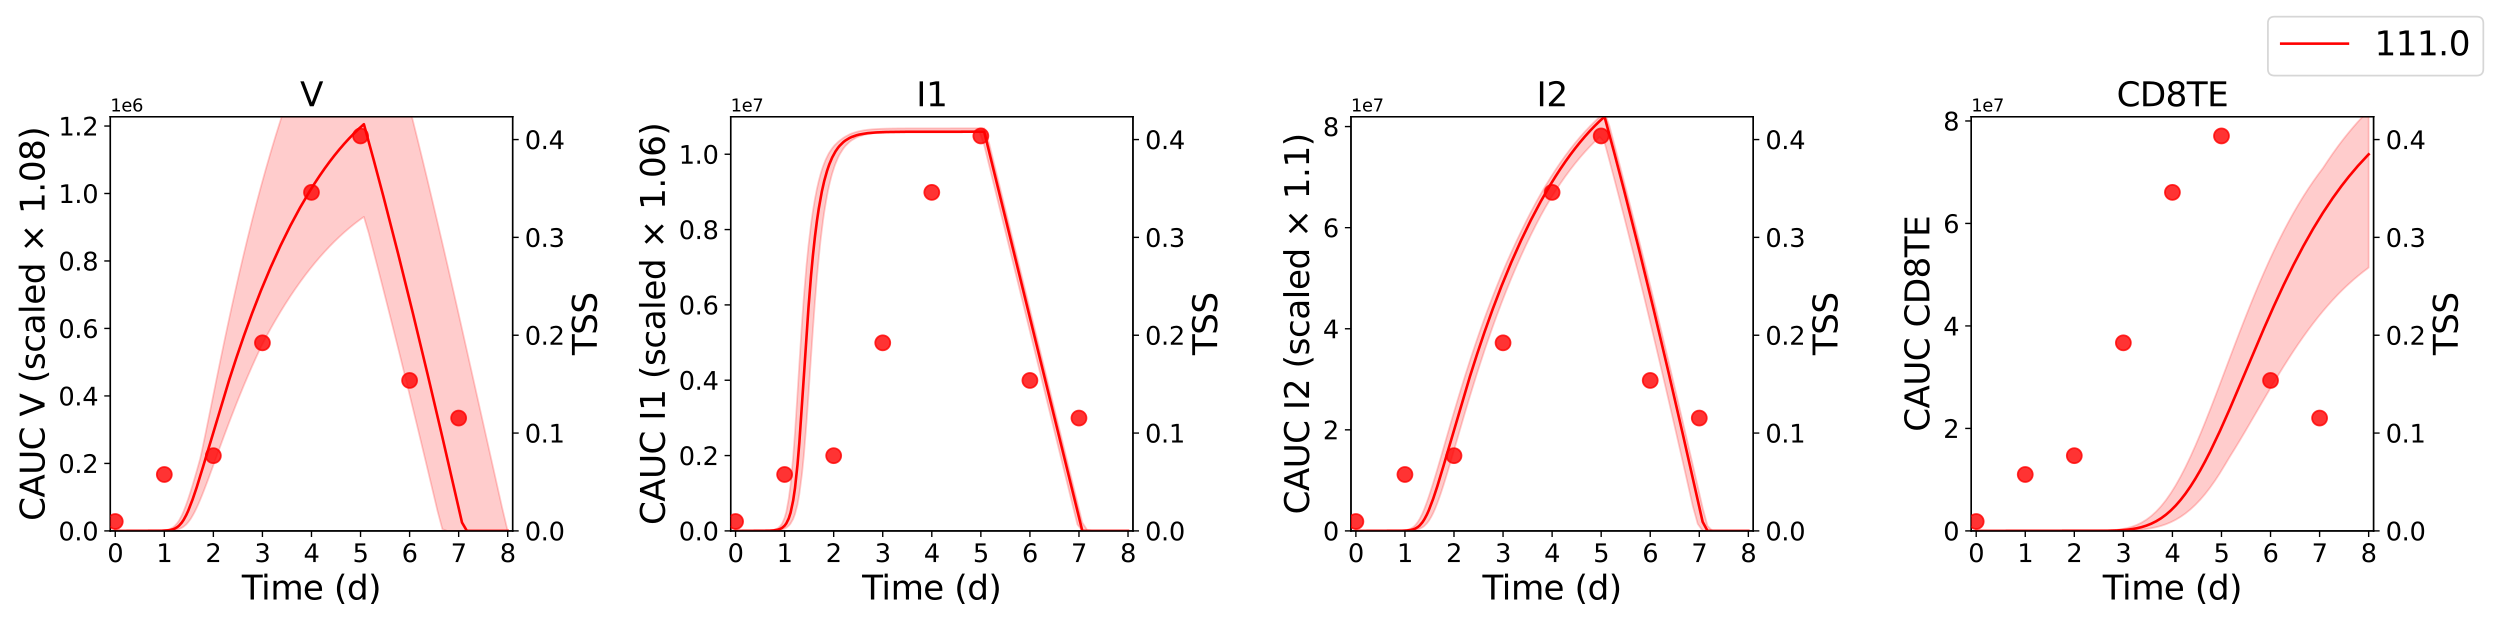 <?xml version="1.0" encoding="utf-8" standalone="no"?>
<!DOCTYPE svg PUBLIC "-//W3C//DTD SVG 1.1//EN"
  "http://www.w3.org/Graphics/SVG/1.1/DTD/svg11.dtd">
<svg xmlns:xlink="http://www.w3.org/1999/xlink" width="1440pt" height="360pt" viewBox="0 0 1440 360" xmlns="http://www.w3.org/2000/svg" version="1.1">
 <defs>
  <style type="text/css">*{stroke-linejoin: round; stroke-linecap: butt}</style>
 </defs>
 <g id="figure_1">
  <g id="patch_1">
   <path d="M 0 360 
L 1440 360 
L 1440 0 
L 0 0 
z
" style="fill: #ffffff"/>
  </g>
  <g id="axes_1">
   <g id="patch_2">
    <path d="M 63.56 305.8 
L 295.27 305.8 
L 295.27 67.2 
L 63.56 67.2 
z
" style="fill: #ffffff"/>
   </g>
   <g id="matplotlib.axis_1">
    <g id="xtick_1">
     <g id="line2d_1">
      <defs>
       <path id="m236bd813cb" d="M 0 0 
L 0 3.5 
" style="stroke: #000000; stroke-width: 0.8"/>
      </defs>
      <g>
       <use xlink:href="#m236bd813cb" x="66.386" y="305.8" style="stroke: #000000; stroke-width: 0.8"/>
      </g>
     </g>
     <g id="text_1">
      <!-- 0 -->
      <g transform="translate(61.805 323.742) scale(0.144 -0.144)">
       <defs>
        <path id="DejaVuSans-30" d="M 2034 4250 
Q 1547 4250 1301 3770 
Q 1056 3291 1056 2328 
Q 1056 1369 1301 889 
Q 1547 409 2034 409 
Q 2525 409 2770 889 
Q 3016 1369 3016 2328 
Q 3016 3291 2770 3770 
Q 2525 4250 2034 4250 
z
M 2034 4750 
Q 2819 4750 3233 4129 
Q 3647 3509 3647 2328 
Q 3647 1150 3233 529 
Q 2819 -91 2034 -91 
Q 1250 -91 836 529 
Q 422 1150 422 2328 
Q 422 3509 836 4129 
Q 1250 4750 2034 4750 
z
" transform="scale(0.016)"/>
       </defs>
       <use xlink:href="#DejaVuSans-30"/>
      </g>
     </g>
    </g>
    <g id="xtick_2">
     <g id="line2d_2">
      <g>
       <use xlink:href="#m236bd813cb" x="94.643" y="305.8" style="stroke: #000000; stroke-width: 0.8"/>
      </g>
     </g>
     <g id="text_2">
      <!-- 1 -->
      <g transform="translate(90.062 323.742) scale(0.144 -0.144)">
       <defs>
        <path id="DejaVuSans-31" d="M 794 531 
L 1825 531 
L 1825 4091 
L 703 3866 
L 703 4441 
L 1819 4666 
L 2450 4666 
L 2450 531 
L 3481 531 
L 3481 0 
L 794 0 
L 794 531 
z
" transform="scale(0.016)"/>
       </defs>
       <use xlink:href="#DejaVuSans-31"/>
      </g>
     </g>
    </g>
    <g id="xtick_3">
     <g id="line2d_3">
      <g>
       <use xlink:href="#m236bd813cb" x="122.9" y="305.8" style="stroke: #000000; stroke-width: 0.8"/>
      </g>
     </g>
     <g id="text_3">
      <!-- 2 -->
      <g transform="translate(118.319 323.742) scale(0.144 -0.144)">
       <defs>
        <path id="DejaVuSans-32" d="M 1228 531 
L 3431 531 
L 3431 0 
L 469 0 
L 469 531 
Q 828 903 1448 1529 
Q 2069 2156 2228 2338 
Q 2531 2678 2651 2914 
Q 2772 3150 2772 3378 
Q 2772 3750 2511 3984 
Q 2250 4219 1831 4219 
Q 1534 4219 1204 4116 
Q 875 4013 500 3803 
L 500 4441 
Q 881 4594 1212 4672 
Q 1544 4750 1819 4750 
Q 2544 4750 2975 4387 
Q 3406 4025 3406 3419 
Q 3406 3131 3298 2873 
Q 3191 2616 2906 2266 
Q 2828 2175 2409 1742 
Q 1991 1309 1228 531 
z
" transform="scale(0.016)"/>
       </defs>
       <use xlink:href="#DejaVuSans-32"/>
      </g>
     </g>
    </g>
    <g id="xtick_4">
     <g id="line2d_4">
      <g>
       <use xlink:href="#m236bd813cb" x="151.158" y="305.8" style="stroke: #000000; stroke-width: 0.8"/>
      </g>
     </g>
     <g id="text_4">
      <!-- 3 -->
      <g transform="translate(146.577 323.742) scale(0.144 -0.144)">
       <defs>
        <path id="DejaVuSans-33" d="M 2597 2516 
Q 3050 2419 3304 2112 
Q 3559 1806 3559 1356 
Q 3559 666 3084 287 
Q 2609 -91 1734 -91 
Q 1441 -91 1130 -33 
Q 819 25 488 141 
L 488 750 
Q 750 597 1062 519 
Q 1375 441 1716 441 
Q 2309 441 2620 675 
Q 2931 909 2931 1356 
Q 2931 1769 2642 2001 
Q 2353 2234 1838 2234 
L 1294 2234 
L 1294 2753 
L 1863 2753 
Q 2328 2753 2575 2939 
Q 2822 3125 2822 3475 
Q 2822 3834 2567 4026 
Q 2313 4219 1838 4219 
Q 1578 4219 1281 4162 
Q 984 4106 628 3988 
L 628 4550 
Q 988 4650 1302 4700 
Q 1616 4750 1894 4750 
Q 2613 4750 3031 4423 
Q 3450 4097 3450 3541 
Q 3450 3153 3228 2886 
Q 3006 2619 2597 2516 
z
" transform="scale(0.016)"/>
       </defs>
       <use xlink:href="#DejaVuSans-33"/>
      </g>
     </g>
    </g>
    <g id="xtick_5">
     <g id="line2d_5">
      <g>
       <use xlink:href="#m236bd813cb" x="179.415" y="305.8" style="stroke: #000000; stroke-width: 0.8"/>
      </g>
     </g>
     <g id="text_5">
      <!-- 4 -->
      <g transform="translate(174.834 323.742) scale(0.144 -0.144)">
       <defs>
        <path id="DejaVuSans-34" d="M 2419 4116 
L 825 1625 
L 2419 1625 
L 2419 4116 
z
M 2253 4666 
L 3047 4666 
L 3047 1625 
L 3713 1625 
L 3713 1100 
L 3047 1100 
L 3047 0 
L 2419 0 
L 2419 1100 
L 313 1100 
L 313 1709 
L 2253 4666 
z
" transform="scale(0.016)"/>
       </defs>
       <use xlink:href="#DejaVuSans-34"/>
      </g>
     </g>
    </g>
    <g id="xtick_6">
     <g id="line2d_6">
      <g>
       <use xlink:href="#m236bd813cb" x="207.672" y="305.8" style="stroke: #000000; stroke-width: 0.8"/>
      </g>
     </g>
     <g id="text_6">
      <!-- 5 -->
      <g transform="translate(203.091 323.742) scale(0.144 -0.144)">
       <defs>
        <path id="DejaVuSans-35" d="M 691 4666 
L 3169 4666 
L 3169 4134 
L 1269 4134 
L 1269 2991 
Q 1406 3038 1543 3061 
Q 1681 3084 1819 3084 
Q 2600 3084 3056 2656 
Q 3513 2228 3513 1497 
Q 3513 744 3044 326 
Q 2575 -91 1722 -91 
Q 1428 -91 1123 -41 
Q 819 9 494 109 
L 494 744 
Q 775 591 1075 516 
Q 1375 441 1709 441 
Q 2250 441 2565 725 
Q 2881 1009 2881 1497 
Q 2881 1984 2565 2268 
Q 2250 2553 1709 2553 
Q 1456 2553 1204 2497 
Q 953 2441 691 2322 
L 691 4666 
z
" transform="scale(0.016)"/>
       </defs>
       <use xlink:href="#DejaVuSans-35"/>
      </g>
     </g>
    </g>
    <g id="xtick_7">
     <g id="line2d_7">
      <g>
       <use xlink:href="#m236bd813cb" x="235.93" y="305.8" style="stroke: #000000; stroke-width: 0.8"/>
      </g>
     </g>
     <g id="text_7">
      <!-- 6 -->
      <g transform="translate(231.349 323.742) scale(0.144 -0.144)">
       <defs>
        <path id="DejaVuSans-36" d="M 2113 2584 
Q 1688 2584 1439 2293 
Q 1191 2003 1191 1497 
Q 1191 994 1439 701 
Q 1688 409 2113 409 
Q 2538 409 2786 701 
Q 3034 994 3034 1497 
Q 3034 2003 2786 2293 
Q 2538 2584 2113 2584 
z
M 3366 4563 
L 3366 3988 
Q 3128 4100 2886 4159 
Q 2644 4219 2406 4219 
Q 1781 4219 1451 3797 
Q 1122 3375 1075 2522 
Q 1259 2794 1537 2939 
Q 1816 3084 2150 3084 
Q 2853 3084 3261 2657 
Q 3669 2231 3669 1497 
Q 3669 778 3244 343 
Q 2819 -91 2113 -91 
Q 1303 -91 875 529 
Q 447 1150 447 2328 
Q 447 3434 972 4092 
Q 1497 4750 2381 4750 
Q 2619 4750 2861 4703 
Q 3103 4656 3366 4563 
z
" transform="scale(0.016)"/>
       </defs>
       <use xlink:href="#DejaVuSans-36"/>
      </g>
     </g>
    </g>
    <g id="xtick_8">
     <g id="line2d_8">
      <g>
       <use xlink:href="#m236bd813cb" x="264.187" y="305.8" style="stroke: #000000; stroke-width: 0.8"/>
      </g>
     </g>
     <g id="text_8">
      <!-- 7 -->
      <g transform="translate(259.606 323.742) scale(0.144 -0.144)">
       <defs>
        <path id="DejaVuSans-37" d="M 525 4666 
L 3525 4666 
L 3525 4397 
L 1831 0 
L 1172 0 
L 2766 4134 
L 525 4134 
L 525 4666 
z
" transform="scale(0.016)"/>
       </defs>
       <use xlink:href="#DejaVuSans-37"/>
      </g>
     </g>
    </g>
    <g id="xtick_9">
     <g id="line2d_9">
      <g>
       <use xlink:href="#m236bd813cb" x="292.444" y="305.8" style="stroke: #000000; stroke-width: 0.8"/>
      </g>
     </g>
     <g id="text_9">
      <!-- 8 -->
      <g transform="translate(287.863 323.742) scale(0.144 -0.144)">
       <defs>
        <path id="DejaVuSans-38" d="M 2034 2216 
Q 1584 2216 1326 1975 
Q 1069 1734 1069 1313 
Q 1069 891 1326 650 
Q 1584 409 2034 409 
Q 2484 409 2743 651 
Q 3003 894 3003 1313 
Q 3003 1734 2745 1975 
Q 2488 2216 2034 2216 
z
M 1403 2484 
Q 997 2584 770 2862 
Q 544 3141 544 3541 
Q 544 4100 942 4425 
Q 1341 4750 2034 4750 
Q 2731 4750 3128 4425 
Q 3525 4100 3525 3541 
Q 3525 3141 3298 2862 
Q 3072 2584 2669 2484 
Q 3125 2378 3379 2068 
Q 3634 1759 3634 1313 
Q 3634 634 3220 271 
Q 2806 -91 2034 -91 
Q 1263 -91 848 271 
Q 434 634 434 1313 
Q 434 1759 690 2068 
Q 947 2378 1403 2484 
z
M 1172 3481 
Q 1172 3119 1398 2916 
Q 1625 2713 2034 2713 
Q 2441 2713 2670 2916 
Q 2900 3119 2900 3481 
Q 2900 3844 2670 4047 
Q 2441 4250 2034 4250 
Q 1625 4250 1398 4047 
Q 1172 3844 1172 3481 
z
" transform="scale(0.016)"/>
       </defs>
       <use xlink:href="#DejaVuSans-38"/>
      </g>
     </g>
    </g>
    <g id="text_10">
     <!-- Time (d) -->
     <g transform="translate(139.29 345.325) scale(0.192 -0.192)">
      <defs>
       <path id="DejaVuSans-54" d="M -19 4666 
L 3928 4666 
L 3928 4134 
L 2272 4134 
L 2272 0 
L 1638 0 
L 1638 4134 
L -19 4134 
L -19 4666 
z
" transform="scale(0.016)"/>
       <path id="DejaVuSans-69" d="M 603 3500 
L 1178 3500 
L 1178 0 
L 603 0 
L 603 3500 
z
M 603 4863 
L 1178 4863 
L 1178 4134 
L 603 4134 
L 603 4863 
z
" transform="scale(0.016)"/>
       <path id="DejaVuSans-6d" d="M 3328 2828 
Q 3544 3216 3844 3400 
Q 4144 3584 4550 3584 
Q 5097 3584 5394 3201 
Q 5691 2819 5691 2113 
L 5691 0 
L 5113 0 
L 5113 2094 
Q 5113 2597 4934 2840 
Q 4756 3084 4391 3084 
Q 3944 3084 3684 2787 
Q 3425 2491 3425 1978 
L 3425 0 
L 2847 0 
L 2847 2094 
Q 2847 2600 2669 2842 
Q 2491 3084 2119 3084 
Q 1678 3084 1418 2786 
Q 1159 2488 1159 1978 
L 1159 0 
L 581 0 
L 581 3500 
L 1159 3500 
L 1159 2956 
Q 1356 3278 1631 3431 
Q 1906 3584 2284 3584 
Q 2666 3584 2933 3390 
Q 3200 3197 3328 2828 
z
" transform="scale(0.016)"/>
       <path id="DejaVuSans-65" d="M 3597 1894 
L 3597 1613 
L 953 1613 
Q 991 1019 1311 708 
Q 1631 397 2203 397 
Q 2534 397 2845 478 
Q 3156 559 3463 722 
L 3463 178 
Q 3153 47 2828 -22 
Q 2503 -91 2169 -91 
Q 1331 -91 842 396 
Q 353 884 353 1716 
Q 353 2575 817 3079 
Q 1281 3584 2069 3584 
Q 2775 3584 3186 3129 
Q 3597 2675 3597 1894 
z
M 3022 2063 
Q 3016 2534 2758 2815 
Q 2500 3097 2075 3097 
Q 1594 3097 1305 2825 
Q 1016 2553 972 2059 
L 3022 2063 
z
" transform="scale(0.016)"/>
       <path id="DejaVuSans-20" transform="scale(0.016)"/>
       <path id="DejaVuSans-28" d="M 1984 4856 
Q 1566 4138 1362 3434 
Q 1159 2731 1159 2009 
Q 1159 1288 1364 580 
Q 1569 -128 1984 -844 
L 1484 -844 
Q 1016 -109 783 600 
Q 550 1309 550 2009 
Q 550 2706 781 3412 
Q 1013 4119 1484 4856 
L 1984 4856 
z
" transform="scale(0.016)"/>
       <path id="DejaVuSans-64" d="M 2906 2969 
L 2906 4863 
L 3481 4863 
L 3481 0 
L 2906 0 
L 2906 525 
Q 2725 213 2448 61 
Q 2172 -91 1784 -91 
Q 1150 -91 751 415 
Q 353 922 353 1747 
Q 353 2572 751 3078 
Q 1150 3584 1784 3584 
Q 2172 3584 2448 3432 
Q 2725 3281 2906 2969 
z
M 947 1747 
Q 947 1113 1208 752 
Q 1469 391 1925 391 
Q 2381 391 2643 752 
Q 2906 1113 2906 1747 
Q 2906 2381 2643 2742 
Q 2381 3103 1925 3103 
Q 1469 3103 1208 2742 
Q 947 2381 947 1747 
z
" transform="scale(0.016)"/>
       <path id="DejaVuSans-29" d="M 513 4856 
L 1013 4856 
Q 1481 4119 1714 3412 
Q 1947 2706 1947 2009 
Q 1947 1309 1714 600 
Q 1481 -109 1013 -844 
L 513 -844 
Q 928 -128 1133 580 
Q 1338 1288 1338 2009 
Q 1338 2731 1133 3434 
Q 928 4138 513 4856 
z
" transform="scale(0.016)"/>
      </defs>
      <use xlink:href="#DejaVuSans-54"/>
      <use xlink:href="#DejaVuSans-69" x="57.959"/>
      <use xlink:href="#DejaVuSans-6d" x="85.742"/>
      <use xlink:href="#DejaVuSans-65" x="183.154"/>
      <use xlink:href="#DejaVuSans-20" x="244.678"/>
      <use xlink:href="#DejaVuSans-28" x="276.465"/>
      <use xlink:href="#DejaVuSans-64" x="315.479"/>
      <use xlink:href="#DejaVuSans-29" x="378.955"/>
     </g>
    </g>
   </g>
   <g id="matplotlib.axis_2">
    <g id="ytick_1">
     <g id="line2d_10">
      <defs>
       <path id="m1964b20691" d="M 0 0 
L -3.5 0 
" style="stroke: #000000; stroke-width: 0.8"/>
      </defs>
      <g>
       <use xlink:href="#m1964b20691" x="63.56" y="305.8" style="stroke: #000000; stroke-width: 0.8"/>
      </g>
     </g>
     <g id="text_11">
      <!-- 0.0 -->
      <g transform="translate(33.66 311.271) scale(0.144 -0.144)">
       <defs>
        <path id="DejaVuSans-2e" d="M 684 794 
L 1344 794 
L 1344 0 
L 684 0 
L 684 794 
z
" transform="scale(0.016)"/>
       </defs>
       <use xlink:href="#DejaVuSans-30"/>
       <use xlink:href="#DejaVuSans-2e" x="63.623"/>
       <use xlink:href="#DejaVuSans-30" x="95.41"/>
      </g>
     </g>
    </g>
    <g id="ytick_2">
     <g id="line2d_11">
      <g>
       <use xlink:href="#m1964b20691" x="63.56" y="266.93" style="stroke: #000000; stroke-width: 0.8"/>
      </g>
     </g>
     <g id="text_12">
      <!-- 0.2 -->
      <g transform="translate(33.66 272.401) scale(0.144 -0.144)">
       <use xlink:href="#DejaVuSans-30"/>
       <use xlink:href="#DejaVuSans-2e" x="63.623"/>
       <use xlink:href="#DejaVuSans-32" x="95.41"/>
      </g>
     </g>
    </g>
    <g id="ytick_3">
     <g id="line2d_12">
      <g>
       <use xlink:href="#m1964b20691" x="63.56" y="228.06" style="stroke: #000000; stroke-width: 0.8"/>
      </g>
     </g>
     <g id="text_13">
      <!-- 0.4 -->
      <g transform="translate(33.66 233.531) scale(0.144 -0.144)">
       <use xlink:href="#DejaVuSans-30"/>
       <use xlink:href="#DejaVuSans-2e" x="63.623"/>
       <use xlink:href="#DejaVuSans-34" x="95.41"/>
      </g>
     </g>
    </g>
    <g id="ytick_4">
     <g id="line2d_13">
      <g>
       <use xlink:href="#m1964b20691" x="63.56" y="189.19" style="stroke: #000000; stroke-width: 0.8"/>
      </g>
     </g>
     <g id="text_14">
      <!-- 0.6 -->
      <g transform="translate(33.66 194.661) scale(0.144 -0.144)">
       <use xlink:href="#DejaVuSans-30"/>
       <use xlink:href="#DejaVuSans-2e" x="63.623"/>
       <use xlink:href="#DejaVuSans-36" x="95.41"/>
      </g>
     </g>
    </g>
    <g id="ytick_5">
     <g id="line2d_14">
      <g>
       <use xlink:href="#m1964b20691" x="63.56" y="150.321" style="stroke: #000000; stroke-width: 0.8"/>
      </g>
     </g>
     <g id="text_15">
      <!-- 0.8 -->
      <g transform="translate(33.66 155.791) scale(0.144 -0.144)">
       <use xlink:href="#DejaVuSans-30"/>
       <use xlink:href="#DejaVuSans-2e" x="63.623"/>
       <use xlink:href="#DejaVuSans-38" x="95.41"/>
      </g>
     </g>
    </g>
    <g id="ytick_6">
     <g id="line2d_15">
      <g>
       <use xlink:href="#m1964b20691" x="63.56" y="111.451" style="stroke: #000000; stroke-width: 0.8"/>
      </g>
     </g>
     <g id="text_16">
      <!-- 1.0 -->
      <g transform="translate(33.66 116.922) scale(0.144 -0.144)">
       <use xlink:href="#DejaVuSans-31"/>
       <use xlink:href="#DejaVuSans-2e" x="63.623"/>
       <use xlink:href="#DejaVuSans-30" x="95.41"/>
      </g>
     </g>
    </g>
    <g id="ytick_7">
     <g id="line2d_16">
      <g>
       <use xlink:href="#m1964b20691" x="63.56" y="72.581" style="stroke: #000000; stroke-width: 0.8"/>
      </g>
     </g>
     <g id="text_17">
      <!-- 1.2 -->
      <g transform="translate(33.66 78.052) scale(0.144 -0.144)">
       <use xlink:href="#DejaVuSans-31"/>
       <use xlink:href="#DejaVuSans-2e" x="63.623"/>
       <use xlink:href="#DejaVuSans-32" x="95.41"/>
      </g>
     </g>
    </g>
    <g id="text_18">
     <!-- CAUC V (scaled × 1.08) -->
     <g transform="translate(25.666 300.012) rotate(-90) scale(0.192 -0.192)">
      <defs>
       <path id="DejaVuSans-43" d="M 4122 4306 
L 4122 3641 
Q 3803 3938 3442 4084 
Q 3081 4231 2675 4231 
Q 1875 4231 1450 3742 
Q 1025 3253 1025 2328 
Q 1025 1406 1450 917 
Q 1875 428 2675 428 
Q 3081 428 3442 575 
Q 3803 722 4122 1019 
L 4122 359 
Q 3791 134 3420 21 
Q 3050 -91 2638 -91 
Q 1578 -91 968 557 
Q 359 1206 359 2328 
Q 359 3453 968 4101 
Q 1578 4750 2638 4750 
Q 3056 4750 3426 4639 
Q 3797 4528 4122 4306 
z
" transform="scale(0.016)"/>
       <path id="DejaVuSans-41" d="M 2188 4044 
L 1331 1722 
L 3047 1722 
L 2188 4044 
z
M 1831 4666 
L 2547 4666 
L 4325 0 
L 3669 0 
L 3244 1197 
L 1141 1197 
L 716 0 
L 50 0 
L 1831 4666 
z
" transform="scale(0.016)"/>
       <path id="DejaVuSans-55" d="M 556 4666 
L 1191 4666 
L 1191 1831 
Q 1191 1081 1462 751 
Q 1734 422 2344 422 
Q 2950 422 3222 751 
Q 3494 1081 3494 1831 
L 3494 4666 
L 4128 4666 
L 4128 1753 
Q 4128 841 3676 375 
Q 3225 -91 2344 -91 
Q 1459 -91 1007 375 
Q 556 841 556 1753 
L 556 4666 
z
" transform="scale(0.016)"/>
       <path id="DejaVuSans-56" d="M 1831 0 
L 50 4666 
L 709 4666 
L 2188 738 
L 3669 4666 
L 4325 4666 
L 2547 0 
L 1831 0 
z
" transform="scale(0.016)"/>
       <path id="DejaVuSans-73" d="M 2834 3397 
L 2834 2853 
Q 2591 2978 2328 3040 
Q 2066 3103 1784 3103 
Q 1356 3103 1142 2972 
Q 928 2841 928 2578 
Q 928 2378 1081 2264 
Q 1234 2150 1697 2047 
L 1894 2003 
Q 2506 1872 2764 1633 
Q 3022 1394 3022 966 
Q 3022 478 2636 193 
Q 2250 -91 1575 -91 
Q 1294 -91 989 -36 
Q 684 19 347 128 
L 347 722 
Q 666 556 975 473 
Q 1284 391 1588 391 
Q 1994 391 2212 530 
Q 2431 669 2431 922 
Q 2431 1156 2273 1281 
Q 2116 1406 1581 1522 
L 1381 1569 
Q 847 1681 609 1914 
Q 372 2147 372 2553 
Q 372 3047 722 3315 
Q 1072 3584 1716 3584 
Q 2034 3584 2315 3537 
Q 2597 3491 2834 3397 
z
" transform="scale(0.016)"/>
       <path id="DejaVuSans-63" d="M 3122 3366 
L 3122 2828 
Q 2878 2963 2633 3030 
Q 2388 3097 2138 3097 
Q 1578 3097 1268 2742 
Q 959 2388 959 1747 
Q 959 1106 1268 751 
Q 1578 397 2138 397 
Q 2388 397 2633 464 
Q 2878 531 3122 666 
L 3122 134 
Q 2881 22 2623 -34 
Q 2366 -91 2075 -91 
Q 1284 -91 818 406 
Q 353 903 353 1747 
Q 353 2603 823 3093 
Q 1294 3584 2113 3584 
Q 2378 3584 2631 3529 
Q 2884 3475 3122 3366 
z
" transform="scale(0.016)"/>
       <path id="DejaVuSans-61" d="M 2194 1759 
Q 1497 1759 1228 1600 
Q 959 1441 959 1056 
Q 959 750 1161 570 
Q 1363 391 1709 391 
Q 2188 391 2477 730 
Q 2766 1069 2766 1631 
L 2766 1759 
L 2194 1759 
z
M 3341 1997 
L 3341 0 
L 2766 0 
L 2766 531 
Q 2569 213 2275 61 
Q 1981 -91 1556 -91 
Q 1019 -91 701 211 
Q 384 513 384 1019 
Q 384 1609 779 1909 
Q 1175 2209 1959 2209 
L 2766 2209 
L 2766 2266 
Q 2766 2663 2505 2880 
Q 2244 3097 1772 3097 
Q 1472 3097 1187 3025 
Q 903 2953 641 2809 
L 641 3341 
Q 956 3463 1253 3523 
Q 1550 3584 1831 3584 
Q 2591 3584 2966 3190 
Q 3341 2797 3341 1997 
z
" transform="scale(0.016)"/>
       <path id="DejaVuSans-6c" d="M 603 4863 
L 1178 4863 
L 1178 0 
L 603 0 
L 603 4863 
z
" transform="scale(0.016)"/>
       <path id="DejaVuSans-d7" d="M 4488 3438 
L 3059 2003 
L 4488 575 
L 4116 197 
L 2681 1631 
L 1247 197 
L 878 575 
L 2303 2003 
L 878 3438 
L 1247 3816 
L 2681 2381 
L 4116 3816 
L 4488 3438 
z
" transform="scale(0.016)"/>
      </defs>
      <use xlink:href="#DejaVuSans-43"/>
      <use xlink:href="#DejaVuSans-41" x="69.824"/>
      <use xlink:href="#DejaVuSans-55" x="138.232"/>
      <use xlink:href="#DejaVuSans-43" x="211.426"/>
      <use xlink:href="#DejaVuSans-20" x="281.25"/>
      <use xlink:href="#DejaVuSans-56" x="313.037"/>
      <use xlink:href="#DejaVuSans-20" x="381.445"/>
      <use xlink:href="#DejaVuSans-28" x="413.232"/>
      <use xlink:href="#DejaVuSans-73" x="452.246"/>
      <use xlink:href="#DejaVuSans-63" x="504.346"/>
      <use xlink:href="#DejaVuSans-61" x="559.326"/>
      <use xlink:href="#DejaVuSans-6c" x="620.605"/>
      <use xlink:href="#DejaVuSans-65" x="648.389"/>
      <use xlink:href="#DejaVuSans-64" x="709.912"/>
      <use xlink:href="#DejaVuSans-20" x="773.389"/>
      <use xlink:href="#DejaVuSans-d7" x="805.176"/>
      <use xlink:href="#DejaVuSans-20" x="888.965"/>
      <use xlink:href="#DejaVuSans-31" x="920.752"/>
      <use xlink:href="#DejaVuSans-2e" x="984.375"/>
      <use xlink:href="#DejaVuSans-30" x="1016.162"/>
      <use xlink:href="#DejaVuSans-38" x="1079.785"/>
      <use xlink:href="#DejaVuSans-29" x="1143.408"/>
     </g>
    </g>
    <g id="text_19">
     <!-- 1e6 -->
     <g transform="translate(63.56 64.2) scale(0.1 -0.1)">
      <use xlink:href="#DejaVuSans-31"/>
      <use xlink:href="#DejaVuSans-65" x="63.623"/>
      <use xlink:href="#DejaVuSans-36" x="125.146"/>
     </g>
    </g>
   </g>
   <g id="patch_3">
    <path d="M 63.56 305.8 
L 63.56 67.2 
" style="fill: none; stroke: #000000; stroke-width: 0.8; stroke-linejoin: miter; stroke-linecap: square"/>
   </g>
   <g id="patch_4">
    <path d="M 295.27 305.8 
L 295.27 67.2 
" style="fill: none; stroke: #000000; stroke-width: 0.8; stroke-linejoin: miter; stroke-linecap: square"/>
   </g>
   <g id="patch_5">
    <path d="M 63.56 305.8 
L 295.27 305.8 
" style="fill: none; stroke: #000000; stroke-width: 0.8; stroke-linejoin: miter; stroke-linecap: square"/>
   </g>
   <g id="patch_6">
    <path d="M 63.56 67.2 
L 295.27 67.2 
" style="fill: none; stroke: #000000; stroke-width: 0.8; stroke-linejoin: miter; stroke-linecap: square"/>
   </g>
   <g id="text_20">
    <!-- V -->
    <g transform="translate(172.848 61.2) scale(0.192 -0.192)">
     <use xlink:href="#DejaVuSans-56"/>
    </g>
   </g>
   <g id="PolyCollection_1">
    <defs>
     <path id="mb4076837fe" d="M 66.386 -54.2 
L 66.386 -54.2 
L 66.386 -54.2 
L 66.389 -54.2 
L 66.417 -54.2 
L 66.491 -54.2 
L 66.586 -54.2 
L 66.881 -54.2 
L 67.176 -54.2 
L 67.743 -54.2 
L 68.309 -54.2 
L 69.187 -54.2 
L 70.065 -54.2 
L 71.151 -54.2 
L 71.951 -54.2 
L 73.033 -54.2 
L 73.936 -54.2 
L 75.305 -54.2 
L 76.233 -54.2 
L 77.619 -54.2 
L 78.586 -54.2 
L 80.122 -54.2 
L 81.081 -54.201 
L 82.422 -54.201 
L 83.424 -54.201 
L 84.895 -54.202 
L 85.893 -54.203 
L 87.252 -54.205 
L 88.277 -54.207 
L 89.743 -54.211 
L 90.756 -54.216 
L 92.111 -54.226 
L 93.148 -54.236 
L 94.603 -54.261 
L 95.631 -54.285 
L 97.013 -54.34 
L 98.066 -54.397 
L 99.561 -54.536 
L 100.619 -54.673 
L 102.054 -54.964 
L 103.141 -55.288 
L 104.684 -55.959 
L 105.77 -56.651 
L 107.257 -57.862 
L 108.378 -59.142 
L 109.882 -61.172 
L 110.918 -62.924 
L 112.093 -65.055 
L 113.268 -67.472 
L 114.284 -69.695 
L 115.311 -72.102 
L 116.096 -74.025 
L 116.845 -75.887 
L 117.477 -77.505 
L 118.127 -79.179 
L 118.646 -80.546 
L 119.108 -81.762 
L 119.57 -82.997 
L 119.941 -83.992 
L 120.365 -85.132 
L 121.511 -88.245 
L 122.044 -89.698 
L 123.296 -93.131 
L 123.943 -94.91 
L 125.447 -99.042 
L 126.339 -101.487 
L 128.508 -107.392 
L 129.65 -110.469 
L 132.02 -116.767 
L 133.36 -120.266 
L 136.185 -127.499 
L 137.72 -131.324 
L 140.546 -138.194 
L 142.373 -142.509 
L 145.199 -148.978 
L 147.433 -153.927 
L 150.258 -159.971 
L 153.084 -165.565 
L 155.91 -170.723 
L 158.736 -175.674 
L 161.561 -180.424 
L 164.387 -184.979 
L 167.213 -189.345 
L 170.039 -193.527 
L 172.864 -197.529 
L 175.69 -201.358 
L 178.516 -205.015 
L 181.342 -208.507 
L 184.167 -211.836 
L 186.993 -215.006 
L 189.819 -218.021 
L 192.644 -220.885 
L 195.47 -223.601 
L 198.296 -226.174 
L 201.122 -228.606 
L 203.947 -230.903 
L 206.773 -233.068 
L 209.599 -235.105 
L 212.425 -225.624 
L 215.25 -214.827 
L 218.076 -203.915 
L 220.902 -192.895 
L 223.727 -181.77 
L 226.553 -170.546 
L 229.379 -159.227 
L 232.205 -147.817 
L 235.03 -136.322 
L 237.856 -124.746 
L 240.682 -113.094 
L 243.508 -101.368 
L 246.333 -89.575 
L 249.159 -77.717 
L 251.985 -65.799 
L 254.811 -55.195 
L 257.636 -54.2 
L 260.462 -54.2 
L 263.288 -54.2 
L 266.113 -54.2 
L 268.939 -54.2 
L 271.765 -54.2 
L 274.591 -54.2 
L 275.156 -54.2 
L 275.721 -54.2 
L 275.858 -54.2 
L 275.952 -54.2 
L 275.971 -54.2 
L 275.971 -54.2 
L 275.975 -54.2 
L 275.979 -54.2 
L 275.979 -54.2 
L 275.981 -54.2 
L 275.984 -54.2 
L 275.985 -54.2 
L 275.987 -54.2 
L 275.99 -54.2 
L 275.995 -54.2 
L 276.019 -54.2 
L 276.057 -54.2 
L 276.107 -54.2 
L 276.173 -54.2 
L 276.249 -54.2 
L 276.348 -54.2 
L 276.476 -54.2 
L 276.789 -54.2 
L 277.612 -54.2 
L 279.226 -54.2 
L 281.094 -54.2 
L 283.668 -54.2 
L 286.243 -54.2 
L 289.069 -54.2 
L 291.894 -54.2 
L 292.444 -54.2 
L 292.444 -54.2 
L 292.444 -54.2 
L 291.894 -56.383 
L 289.069 -68.251 
L 286.243 -80.845 
L 283.668 -92.318 
L 281.094 -103.792 
L 279.226 -112.119 
L 277.612 -119.313 
L 276.789 -122.978 
L 276.476 -124.375 
L 276.348 -124.944 
L 276.249 -125.384 
L 276.173 -125.726 
L 276.107 -126.018 
L 276.057 -126.24 
L 276.019 -126.41 
L 275.995 -126.516 
L 275.99 -126.54 
L 275.987 -126.555 
L 275.985 -126.563 
L 275.984 -126.566 
L 275.981 -126.581 
L 275.979 -126.589 
L 275.979 -126.59 
L 275.975 -126.606 
L 275.971 -126.623 
L 275.971 -126.626 
L 275.952 -126.71 
L 275.858 -127.127 
L 275.721 -127.739 
L 275.156 -130.258 
L 274.591 -132.777 
L 271.765 -145.371 
L 268.939 -157.964 
L 266.113 -170.527 
L 263.288 -183.008 
L 260.462 -195.401 
L 257.636 -207.697 
L 254.811 -219.89 
L 251.985 -231.969 
L 249.159 -243.926 
L 246.333 -255.752 
L 243.508 -267.437 
L 240.682 -278.971 
L 237.856 -290.345 
L 235.03 -301.548 
L 232.205 -312.571 
L 229.379 -323.402 
L 226.553 -334.032 
L 223.727 -344.45 
L 220.902 -354.647 
L 218.076 -364.614 
L 215.25 -374.34 
L 212.425 -383.817 
L 209.599 -393.036 
L 206.773 -389.535 
L 203.947 -385.623 
L 201.122 -381.433 
L 198.296 -376.959 
L 195.47 -372.193 
L 192.644 -367.133 
L 189.819 -361.772 
L 186.993 -356.106 
L 184.167 -350.132 
L 181.342 -343.845 
L 178.516 -337.24 
L 175.69 -330.313 
L 172.864 -323.058 
L 170.039 -315.469 
L 167.213 -307.54 
L 164.387 -299.263 
L 161.561 -290.628 
L 158.736 -281.628 
L 155.91 -272.251 
L 153.084 -262.487 
L 150.258 -252.324 
L 147.433 -241.751 
L 145.199 -233.063 
L 142.373 -221.756 
L 140.546 -214.164 
L 137.72 -202.145 
L 136.185 -195.392 
L 133.36 -182.718 
L 132.02 -176.529 
L 129.65 -165.436 
L 128.508 -159.968 
L 126.339 -149.492 
L 125.447 -145.13 
L 123.943 -137.73 
L 123.296 -134.533 
L 122.044 -128.332 
L 121.511 -125.694 
L 120.365 -120.017 
L 119.941 -117.926 
L 119.57 -116.096 
L 119.108 -113.821 
L 118.646 -111.56 
L 118.127 -109.02 
L 117.477 -105.868 
L 116.845 -102.838 
L 116.096 -99.263 
L 115.311 -95.824 
L 114.284 -92.166 
L 113.268 -88.589 
L 112.093 -84.534 
L 110.918 -80.581 
L 109.882 -77.22 
L 108.378 -72.581 
L 107.257 -69.387 
L 105.77 -65.543 
L 104.684 -63.131 
L 103.141 -60.188 
L 102.054 -58.66 
L 100.619 -57.06 
L 99.561 -56.218 
L 98.066 -55.374 
L 97.013 -55 
L 95.631 -54.659 
L 94.603 -54.508 
L 93.148 -54.368 
L 92.111 -54.313 
L 90.756 -54.263 
L 89.743 -54.242 
L 88.277 -54.223 
L 87.252 -54.215 
L 85.893 -54.209 
L 84.895 -54.206 
L 83.424 -54.203 
L 82.422 -54.202 
L 81.081 -54.201 
L 80.122 -54.201 
L 78.586 -54.2 
L 77.619 -54.2 
L 76.233 -54.2 
L 75.305 -54.2 
L 73.936 -54.2 
L 73.033 -54.2 
L 71.951 -54.2 
L 71.151 -54.2 
L 70.065 -54.2 
L 69.187 -54.2 
L 68.309 -54.2 
L 67.743 -54.2 
L 67.176 -54.2 
L 66.881 -54.2 
L 66.586 -54.2 
L 66.491 -54.2 
L 66.417 -54.2 
L 66.389 -54.2 
L 66.386 -54.2 
L 66.386 -54.2 
z
" style="stroke: #ff0000; stroke-opacity: 0.2"/>
    </defs>
    <g clip-path="url(#pba0e1df3d5)">
     <use xlink:href="#mb4076837fe" x="0" y="360" style="fill: #ff0000; fill-opacity: 0.2; stroke: #ff0000; stroke-opacity: 0.2"/>
    </g>
   </g>
   <g id="line2d_17">
    <path d="M 66.386 305.8 
L 93.148 305.716 
L 97.013 305.442 
L 98.066 305.273 
L 99.561 304.893 
L 100.619 304.487 
L 102.054 303.667 
L 103.141 302.784 
L 104.684 301.041 
L 105.77 299.433 
L 107.257 296.704 
L 108.378 294.266 
L 110.918 287.737 
L 113.268 280.782 
L 116.845 269.223 
L 132.02 218.788 
L 136.185 205.987 
L 140.546 193.271 
L 145.199 180.48 
L 150.258 167.463 
L 155.91 153.971 
L 161.561 141.527 
L 167.213 130.07 
L 172.864 119.55 
L 178.516 109.923 
L 181.342 105.434 
L 184.167 101.155 
L 186.993 97.083 
L 189.819 93.215 
L 192.644 89.547 
L 195.47 86.075 
L 198.296 82.797 
L 201.122 79.709 
L 203.947 76.805 
L 206.773 74.083 
L 209.599 71.538 
L 215.25 92.146 
L 220.902 113.4 
L 229.379 146.392 
L 237.856 180.571 
L 246.333 215.769 
L 254.811 251.824 
L 266.113 300.968 
L 268.939 305.8 
L 292.444 305.8 
L 292.444 305.8 
" clip-path="url(#pba0e1df3d5)" style="fill: none; stroke: #ff0000; stroke-width: 1.5; stroke-linecap: square"/>
   </g>
  </g>
  <g id="axes_2">
   <g id="patch_7">
    <path d="M 420.86 305.8 
L 652.57 305.8 
L 652.57 67.2 
L 420.86 67.2 
z
" style="fill: #ffffff"/>
   </g>
   <g id="matplotlib.axis_3">
    <g id="xtick_10">
     <g id="line2d_18">
      <g>
       <use xlink:href="#m236bd813cb" x="423.686" y="305.8" style="stroke: #000000; stroke-width: 0.8"/>
      </g>
     </g>
     <g id="text_21">
      <!-- 0 -->
      <g transform="translate(419.105 323.742) scale(0.144 -0.144)">
       <use xlink:href="#DejaVuSans-30"/>
      </g>
     </g>
    </g>
    <g id="xtick_11">
     <g id="line2d_19">
      <g>
       <use xlink:href="#m236bd813cb" x="451.943" y="305.8" style="stroke: #000000; stroke-width: 0.8"/>
      </g>
     </g>
     <g id="text_22">
      <!-- 1 -->
      <g transform="translate(447.362 323.742) scale(0.144 -0.144)">
       <use xlink:href="#DejaVuSans-31"/>
      </g>
     </g>
    </g>
    <g id="xtick_12">
     <g id="line2d_20">
      <g>
       <use xlink:href="#m236bd813cb" x="480.2" y="305.8" style="stroke: #000000; stroke-width: 0.8"/>
      </g>
     </g>
     <g id="text_23">
      <!-- 2 -->
      <g transform="translate(475.619 323.742) scale(0.144 -0.144)">
       <use xlink:href="#DejaVuSans-32"/>
      </g>
     </g>
    </g>
    <g id="xtick_13">
     <g id="line2d_21">
      <g>
       <use xlink:href="#m236bd813cb" x="508.458" y="305.8" style="stroke: #000000; stroke-width: 0.8"/>
      </g>
     </g>
     <g id="text_24">
      <!-- 3 -->
      <g transform="translate(503.877 323.742) scale(0.144 -0.144)">
       <use xlink:href="#DejaVuSans-33"/>
      </g>
     </g>
    </g>
    <g id="xtick_14">
     <g id="line2d_22">
      <g>
       <use xlink:href="#m236bd813cb" x="536.715" y="305.8" style="stroke: #000000; stroke-width: 0.8"/>
      </g>
     </g>
     <g id="text_25">
      <!-- 4 -->
      <g transform="translate(532.134 323.742) scale(0.144 -0.144)">
       <use xlink:href="#DejaVuSans-34"/>
      </g>
     </g>
    </g>
    <g id="xtick_15">
     <g id="line2d_23">
      <g>
       <use xlink:href="#m236bd813cb" x="564.972" y="305.8" style="stroke: #000000; stroke-width: 0.8"/>
      </g>
     </g>
     <g id="text_26">
      <!-- 5 -->
      <g transform="translate(560.391 323.742) scale(0.144 -0.144)">
       <use xlink:href="#DejaVuSans-35"/>
      </g>
     </g>
    </g>
    <g id="xtick_16">
     <g id="line2d_24">
      <g>
       <use xlink:href="#m236bd813cb" x="593.23" y="305.8" style="stroke: #000000; stroke-width: 0.8"/>
      </g>
     </g>
     <g id="text_27">
      <!-- 6 -->
      <g transform="translate(588.649 323.742) scale(0.144 -0.144)">
       <use xlink:href="#DejaVuSans-36"/>
      </g>
     </g>
    </g>
    <g id="xtick_17">
     <g id="line2d_25">
      <g>
       <use xlink:href="#m236bd813cb" x="621.487" y="305.8" style="stroke: #000000; stroke-width: 0.8"/>
      </g>
     </g>
     <g id="text_28">
      <!-- 7 -->
      <g transform="translate(616.906 323.742) scale(0.144 -0.144)">
       <use xlink:href="#DejaVuSans-37"/>
      </g>
     </g>
    </g>
    <g id="xtick_18">
     <g id="line2d_26">
      <g>
       <use xlink:href="#m236bd813cb" x="649.744" y="305.8" style="stroke: #000000; stroke-width: 0.8"/>
      </g>
     </g>
     <g id="text_29">
      <!-- 8 -->
      <g transform="translate(645.163 323.742) scale(0.144 -0.144)">
       <use xlink:href="#DejaVuSans-38"/>
      </g>
     </g>
    </g>
    <g id="text_30">
     <!-- Time (d) -->
     <g transform="translate(496.59 345.325) scale(0.192 -0.192)">
      <use xlink:href="#DejaVuSans-54"/>
      <use xlink:href="#DejaVuSans-69" x="57.959"/>
      <use xlink:href="#DejaVuSans-6d" x="85.742"/>
      <use xlink:href="#DejaVuSans-65" x="183.154"/>
      <use xlink:href="#DejaVuSans-20" x="244.678"/>
      <use xlink:href="#DejaVuSans-28" x="276.465"/>
      <use xlink:href="#DejaVuSans-64" x="315.479"/>
      <use xlink:href="#DejaVuSans-29" x="378.955"/>
     </g>
    </g>
   </g>
   <g id="matplotlib.axis_4">
    <g id="ytick_8">
     <g id="line2d_27">
      <g>
       <use xlink:href="#m1964b20691" x="420.86" y="305.8" style="stroke: #000000; stroke-width: 0.8"/>
      </g>
     </g>
     <g id="text_31">
      <!-- 0.0 -->
      <g transform="translate(390.959 311.271) scale(0.144 -0.144)">
       <use xlink:href="#DejaVuSans-30"/>
       <use xlink:href="#DejaVuSans-2e" x="63.623"/>
       <use xlink:href="#DejaVuSans-30" x="95.41"/>
      </g>
     </g>
    </g>
    <g id="ytick_9">
     <g id="line2d_28">
      <g>
       <use xlink:href="#m1964b20691" x="420.86" y="262.411" style="stroke: #000000; stroke-width: 0.8"/>
      </g>
     </g>
     <g id="text_32">
      <!-- 0.2 -->
      <g transform="translate(390.959 267.882) scale(0.144 -0.144)">
       <use xlink:href="#DejaVuSans-30"/>
       <use xlink:href="#DejaVuSans-2e" x="63.623"/>
       <use xlink:href="#DejaVuSans-32" x="95.41"/>
      </g>
     </g>
    </g>
    <g id="ytick_10">
     <g id="line2d_29">
      <g>
       <use xlink:href="#m1964b20691" x="420.86" y="219.022" style="stroke: #000000; stroke-width: 0.8"/>
      </g>
     </g>
     <g id="text_33">
      <!-- 0.4 -->
      <g transform="translate(390.959 224.492) scale(0.144 -0.144)">
       <use xlink:href="#DejaVuSans-30"/>
       <use xlink:href="#DejaVuSans-2e" x="63.623"/>
       <use xlink:href="#DejaVuSans-34" x="95.41"/>
      </g>
     </g>
    </g>
    <g id="ytick_11">
     <g id="line2d_30">
      <g>
       <use xlink:href="#m1964b20691" x="420.86" y="175.632" style="stroke: #000000; stroke-width: 0.8"/>
      </g>
     </g>
     <g id="text_34">
      <!-- 0.6 -->
      <g transform="translate(390.959 181.103) scale(0.144 -0.144)">
       <use xlink:href="#DejaVuSans-30"/>
       <use xlink:href="#DejaVuSans-2e" x="63.623"/>
       <use xlink:href="#DejaVuSans-36" x="95.41"/>
      </g>
     </g>
    </g>
    <g id="ytick_12">
     <g id="line2d_31">
      <g>
       <use xlink:href="#m1964b20691" x="420.86" y="132.243" style="stroke: #000000; stroke-width: 0.8"/>
      </g>
     </g>
     <g id="text_35">
      <!-- 0.8 -->
      <g transform="translate(390.959 137.714) scale(0.144 -0.144)">
       <use xlink:href="#DejaVuSans-30"/>
       <use xlink:href="#DejaVuSans-2e" x="63.623"/>
       <use xlink:href="#DejaVuSans-38" x="95.41"/>
      </g>
     </g>
    </g>
    <g id="ytick_13">
     <g id="line2d_32">
      <g>
       <use xlink:href="#m1964b20691" x="420.86" y="88.854" style="stroke: #000000; stroke-width: 0.8"/>
      </g>
     </g>
     <g id="text_36">
      <!-- 1.0 -->
      <g transform="translate(390.959 94.325) scale(0.144 -0.144)">
       <use xlink:href="#DejaVuSans-31"/>
       <use xlink:href="#DejaVuSans-2e" x="63.623"/>
       <use xlink:href="#DejaVuSans-30" x="95.41"/>
      </g>
     </g>
    </g>
    <g id="text_37">
     <!-- CAUC I1 (scaled × 1.06) -->
     <g transform="translate(382.966 302.385) rotate(-90) scale(0.192 -0.192)">
      <defs>
       <path id="DejaVuSans-49" d="M 628 4666 
L 1259 4666 
L 1259 0 
L 628 0 
L 628 4666 
z
" transform="scale(0.016)"/>
      </defs>
      <use xlink:href="#DejaVuSans-43"/>
      <use xlink:href="#DejaVuSans-41" x="69.824"/>
      <use xlink:href="#DejaVuSans-55" x="138.232"/>
      <use xlink:href="#DejaVuSans-43" x="211.426"/>
      <use xlink:href="#DejaVuSans-20" x="281.25"/>
      <use xlink:href="#DejaVuSans-49" x="313.037"/>
      <use xlink:href="#DejaVuSans-31" x="342.529"/>
      <use xlink:href="#DejaVuSans-20" x="406.152"/>
      <use xlink:href="#DejaVuSans-28" x="437.939"/>
      <use xlink:href="#DejaVuSans-73" x="476.953"/>
      <use xlink:href="#DejaVuSans-63" x="529.053"/>
      <use xlink:href="#DejaVuSans-61" x="584.033"/>
      <use xlink:href="#DejaVuSans-6c" x="645.312"/>
      <use xlink:href="#DejaVuSans-65" x="673.096"/>
      <use xlink:href="#DejaVuSans-64" x="734.619"/>
      <use xlink:href="#DejaVuSans-20" x="798.096"/>
      <use xlink:href="#DejaVuSans-d7" x="829.883"/>
      <use xlink:href="#DejaVuSans-20" x="913.672"/>
      <use xlink:href="#DejaVuSans-31" x="945.459"/>
      <use xlink:href="#DejaVuSans-2e" x="1009.082"/>
      <use xlink:href="#DejaVuSans-30" x="1040.869"/>
      <use xlink:href="#DejaVuSans-36" x="1104.492"/>
      <use xlink:href="#DejaVuSans-29" x="1168.115"/>
     </g>
    </g>
    <g id="text_38">
     <!-- 1e7 -->
     <g transform="translate(420.86 64.2) scale(0.1 -0.1)">
      <use xlink:href="#DejaVuSans-31"/>
      <use xlink:href="#DejaVuSans-65" x="63.623"/>
      <use xlink:href="#DejaVuSans-37" x="125.146"/>
     </g>
    </g>
   </g>
   <g id="patch_8">
    <path d="M 420.86 305.8 
L 420.86 67.2 
" style="fill: none; stroke: #000000; stroke-width: 0.8; stroke-linejoin: miter; stroke-linecap: square"/>
   </g>
   <g id="patch_9">
    <path d="M 652.57 305.8 
L 652.57 67.2 
" style="fill: none; stroke: #000000; stroke-width: 0.8; stroke-linejoin: miter; stroke-linecap: square"/>
   </g>
   <g id="patch_10">
    <path d="M 420.86 305.8 
L 652.57 305.8 
" style="fill: none; stroke: #000000; stroke-width: 0.8; stroke-linejoin: miter; stroke-linecap: square"/>
   </g>
   <g id="patch_11">
    <path d="M 420.86 67.2 
L 652.57 67.2 
" style="fill: none; stroke: #000000; stroke-width: 0.8; stroke-linejoin: miter; stroke-linecap: square"/>
   </g>
   <g id="text_39">
    <!-- I1 -->
    <g transform="translate(527.775 61.2) scale(0.192 -0.192)">
     <use xlink:href="#DejaVuSans-49"/>
     <use xlink:href="#DejaVuSans-31" x="29.492"/>
    </g>
   </g>
   <g id="PolyCollection_2">
    <defs>
     <path id="md4ab3e3c4f" d="M 423.686 -54.2 
L 423.686 -54.2 
L 423.686 -54.2 
L 423.689 -54.2 
L 423.717 -54.2 
L 423.791 -54.2 
L 423.886 -54.2 
L 424.181 -54.2 
L 424.476 -54.2 
L 425.043 -54.2 
L 425.609 -54.2 
L 426.487 -54.2 
L 427.365 -54.2 
L 428.451 -54.2 
L 429.251 -54.201 
L 430.333 -54.201 
L 431.236 -54.201 
L 432.605 -54.202 
L 433.533 -54.202 
L 434.919 -54.204 
L 435.886 -54.205 
L 437.422 -54.208 
L 438.381 -54.212 
L 439.722 -54.218 
L 440.724 -54.227 
L 442.195 -54.244 
L 443.193 -54.264 
L 444.552 -54.301 
L 445.577 -54.348 
L 447.043 -54.442 
L 448.056 -54.549 
L 449.411 -54.754 
L 450.448 -54.992 
L 451.903 -55.494 
L 452.931 -56.047 
L 454.313 -57.134 
L 455.366 -58.399 
L 456.861 -61.032 
L 457.919 -63.903 
L 459.354 -69.376 
L 460.441 -75.452 
L 461.984 -87.28 
L 463.07 -98.108 
L 464.557 -116.69 
L 465.678 -132.459 
L 467.182 -154.769 
L 468.218 -169.873 
L 469.393 -185.927 
L 470.568 -200.402 
L 471.584 -211.182 
L 472.611 -221.153 
L 473.396 -227.614 
L 474.145 -233.515 
L 474.777 -237.875 
L 475.427 -241.817 
L 475.946 -244.91 
L 476.408 -247.503 
L 476.87 -249.867 
L 477.241 -251.591 
L 477.665 -253.488 
L 478.811 -258.133 
L 479.344 -260.041 
L 480.596 -263.939 
L 481.243 -265.696 
L 482.747 -269.24 
L 483.639 -271.006 
L 485.808 -274.47 
L 486.95 -275.899 
L 489.32 -278.232 
L 490.66 -279.243 
L 493.485 -280.848 
L 495.02 -281.486 
L 497.846 -282.357 
L 499.673 -282.754 
L 502.499 -283.207 
L 504.733 -283.455 
L 507.558 -283.671 
L 510.384 -283.819 
L 513.21 -283.917 
L 516.036 -283.983 
L 518.861 -284.027 
L 521.687 -284.056 
L 524.513 -284.075 
L 527.339 -284.088 
L 530.164 -284.096 
L 532.99 -284.102 
L 535.816 -284.106 
L 538.642 -284.108 
L 541.467 -284.11 
L 544.293 -284.111 
L 547.119 -284.111 
L 549.944 -284.112 
L 552.77 -284.112 
L 555.596 -284.112 
L 558.422 -284.113 
L 561.247 -284.113 
L 564.073 -284.113 
L 566.899 -276.313 
L 569.725 -264.815 
L 572.55 -253.317 
L 575.376 -241.818 
L 578.202 -230.32 
L 581.027 -218.822 
L 583.853 -207.324 
L 586.679 -195.826 
L 589.505 -184.328 
L 592.33 -172.83 
L 595.156 -161.331 
L 597.982 -149.833 
L 600.808 -138.335 
L 603.633 -126.837 
L 606.459 -115.339 
L 609.285 -103.841 
L 612.111 -92.343 
L 614.936 -80.844 
L 617.762 -69.346 
L 620.588 -57.876 
L 623.413 -54.2 
L 626.239 -54.2 
L 629.065 -54.2 
L 631.891 -54.2 
L 632.456 -54.2 
L 633.021 -54.2 
L 633.158 -54.2 
L 633.252 -54.2 
L 633.271 -54.2 
L 633.271 -54.2 
L 633.275 -54.2 
L 633.279 -54.2 
L 633.279 -54.2 
L 633.281 -54.2 
L 633.284 -54.2 
L 633.285 -54.2 
L 633.287 -54.2 
L 633.29 -54.2 
L 633.295 -54.2 
L 633.319 -54.2 
L 633.357 -54.2 
L 633.407 -54.2 
L 633.473 -54.2 
L 633.549 -54.2 
L 633.648 -54.2 
L 633.776 -54.2 
L 634.089 -54.2 
L 634.912 -54.2 
L 636.526 -54.2 
L 638.394 -54.2 
L 640.968 -54.2 
L 643.543 -54.2 
L 646.369 -54.2 
L 649.194 -54.2 
L 649.744 -54.2 
L 649.744 -54.2 
L 649.744 -54.2 
L 649.194 -54.2 
L 646.369 -54.2 
L 643.543 -54.2 
L 640.968 -54.2 
L 638.394 -54.2 
L 636.526 -54.2 
L 634.912 -54.2 
L 634.089 -54.2 
L 633.776 -54.2 
L 633.648 -54.2 
L 633.549 -54.2 
L 633.473 -54.2 
L 633.407 -54.2 
L 633.357 -54.2 
L 633.319 -54.2 
L 633.295 -54.2 
L 633.29 -54.2 
L 633.287 -54.2 
L 633.285 -54.2 
L 633.284 -54.2 
L 633.281 -54.2 
L 633.279 -54.2 
L 633.279 -54.2 
L 633.275 -54.2 
L 633.271 -54.2 
L 633.271 -54.2 
L 633.252 -54.2 
L 633.158 -54.2 
L 633.021 -54.2 
L 632.456 -54.2 
L 631.891 -54.2 
L 629.065 -54.2 
L 626.239 -54.688 
L 623.413 -59.063 
L 620.588 -70.561 
L 617.762 -82.059 
L 614.936 -93.557 
L 612.111 -105.056 
L 609.285 -116.554 
L 606.459 -128.052 
L 603.633 -139.55 
L 600.808 -151.048 
L 597.982 -162.546 
L 595.156 -174.044 
L 592.33 -185.543 
L 589.505 -197.041 
L 586.679 -208.539 
L 583.853 -220.037 
L 581.027 -231.535 
L 578.202 -243.033 
L 575.376 -254.531 
L 572.55 -266.03 
L 569.725 -277.528 
L 566.899 -286.077 
L 564.073 -286.1 
L 561.247 -286.1 
L 558.422 -286.1 
L 555.596 -286.1 
L 552.77 -286.1 
L 549.944 -286.1 
L 547.119 -286.099 
L 544.293 -286.099 
L 541.467 -286.098 
L 538.642 -286.097 
L 535.816 -286.095 
L 532.99 -286.093 
L 530.164 -286.089 
L 527.339 -286.084 
L 524.513 -286.075 
L 521.687 -286.063 
L 518.861 -286.045 
L 516.036 -286.017 
L 513.21 -285.976 
L 510.384 -285.914 
L 507.558 -285.822 
L 504.733 -285.684 
L 502.499 -285.533 
L 499.673 -285.248 
L 497.846 -285.003 
L 495.02 -284.453 
L 493.485 -284.078 
L 490.66 -283.19 
L 489.32 -282.605 
L 486.95 -281.333 
L 485.808 -280.642 
L 483.639 -279.019 
L 482.747 -278.274 
L 481.243 -276.825 
L 480.596 -276.18 
L 479.344 -274.615 
L 478.811 -273.833 
L 477.665 -272.105 
L 477.241 -271.371 
L 476.87 -270.632 
L 476.408 -269.697 
L 475.946 -268.763 
L 475.427 -267.63 
L 474.777 -265.989 
L 474.145 -264.357 
L 473.396 -262.142 
L 472.611 -259.565 
L 471.584 -255.728 
L 470.568 -251.34 
L 469.393 -245.396 
L 468.218 -238.34 
L 467.182 -231.049 
L 465.678 -218.507 
L 464.557 -207.321 
L 463.07 -189.675 
L 461.984 -174.577 
L 460.441 -150.684 
L 459.354 -133.164 
L 457.919 -110.958 
L 456.861 -96.792 
L 455.366 -80.771 
L 454.313 -72.855 
L 452.931 -65.251 
L 451.903 -61.716 
L 450.448 -58.362 
L 449.411 -56.997 
L 448.056 -55.773 
L 447.043 -55.256 
L 445.577 -54.759 
L 444.552 -54.577 
L 443.193 -54.409 
L 442.195 -54.341 
L 440.724 -54.277 
L 439.722 -54.25 
L 438.381 -54.229 
L 437.422 -54.219 
L 435.886 -54.21 
L 434.919 -54.207 
L 433.533 -54.204 
L 432.605 -54.203 
L 431.236 -54.201 
L 430.333 -54.201 
L 429.251 -54.201 
L 428.451 -54.2 
L 427.365 -54.2 
L 426.487 -54.2 
L 425.609 -54.2 
L 425.043 -54.2 
L 424.476 -54.2 
L 424.181 -54.2 
L 423.886 -54.2 
L 423.791 -54.2 
L 423.717 -54.2 
L 423.689 -54.2 
L 423.686 -54.2 
L 423.686 -54.2 
z
" style="stroke: #ff0000; stroke-opacity: 0.2"/>
    </defs>
    <g clip-path="url(#p93739e5e39)">
     <use xlink:href="#md4ab3e3c4f" x="0" y="360" style="fill: #ff0000; fill-opacity: 0.2; stroke: #ff0000; stroke-opacity: 0.2"/>
    </g>
   </g>
   <g id="line2d_33">
    <path d="M 423.686 305.8 
L 443.193 305.69 
L 445.577 305.528 
L 448.056 305.103 
L 449.411 304.636 
L 450.448 304.084 
L 451.903 302.834 
L 452.931 301.469 
L 454.313 298.619 
L 455.366 295.357 
L 456.861 288.3 
L 457.919 281.111 
L 459.354 267.747 
L 460.441 254.762 
L 463.07 216.114 
L 465.678 177.326 
L 467.182 158.474 
L 468.218 147.341 
L 469.393 136.437 
L 470.568 127.166 
L 471.584 120.296 
L 473.396 110.25 
L 474.777 104.15 
L 476.408 98.327 
L 477.665 94.675 
L 479.344 90.702 
L 481.243 87.21 
L 482.747 85.036 
L 483.639 83.952 
L 485.808 81.811 
L 486.95 80.927 
L 489.32 79.482 
L 490.66 78.86 
L 493.485 77.87 
L 495.02 77.481 
L 499.673 76.704 
L 504.733 76.279 
L 510.384 76.056 
L 521.687 75.912 
L 555.596 75.877 
L 566.899 75.876 
L 623.413 305.8 
L 649.744 305.8 
L 649.744 305.8 
" clip-path="url(#p93739e5e39)" style="fill: none; stroke: #ff0000; stroke-width: 1.5; stroke-linecap: square"/>
   </g>
  </g>
  <g id="axes_3">
   <g id="patch_12">
    <path d="M 778.16 305.8 
L 1009.87 305.8 
L 1009.87 67.2 
L 778.16 67.2 
z
" style="fill: #ffffff"/>
   </g>
   <g id="matplotlib.axis_5">
    <g id="xtick_19">
     <g id="line2d_34">
      <g>
       <use xlink:href="#m236bd813cb" x="780.986" y="305.8" style="stroke: #000000; stroke-width: 0.8"/>
      </g>
     </g>
     <g id="text_40">
      <!-- 0 -->
      <g transform="translate(776.405 323.742) scale(0.144 -0.144)">
       <use xlink:href="#DejaVuSans-30"/>
      </g>
     </g>
    </g>
    <g id="xtick_20">
     <g id="line2d_35">
      <g>
       <use xlink:href="#m236bd813cb" x="809.243" y="305.8" style="stroke: #000000; stroke-width: 0.8"/>
      </g>
     </g>
     <g id="text_41">
      <!-- 1 -->
      <g transform="translate(804.662 323.742) scale(0.144 -0.144)">
       <use xlink:href="#DejaVuSans-31"/>
      </g>
     </g>
    </g>
    <g id="xtick_21">
     <g id="line2d_36">
      <g>
       <use xlink:href="#m236bd813cb" x="837.5" y="305.8" style="stroke: #000000; stroke-width: 0.8"/>
      </g>
     </g>
     <g id="text_42">
      <!-- 2 -->
      <g transform="translate(832.919 323.742) scale(0.144 -0.144)">
       <use xlink:href="#DejaVuSans-32"/>
      </g>
     </g>
    </g>
    <g id="xtick_22">
     <g id="line2d_37">
      <g>
       <use xlink:href="#m236bd813cb" x="865.758" y="305.8" style="stroke: #000000; stroke-width: 0.8"/>
      </g>
     </g>
     <g id="text_43">
      <!-- 3 -->
      <g transform="translate(861.177 323.742) scale(0.144 -0.144)">
       <use xlink:href="#DejaVuSans-33"/>
      </g>
     </g>
    </g>
    <g id="xtick_23">
     <g id="line2d_38">
      <g>
       <use xlink:href="#m236bd813cb" x="894.015" y="305.8" style="stroke: #000000; stroke-width: 0.8"/>
      </g>
     </g>
     <g id="text_44">
      <!-- 4 -->
      <g transform="translate(889.434 323.742) scale(0.144 -0.144)">
       <use xlink:href="#DejaVuSans-34"/>
      </g>
     </g>
    </g>
    <g id="xtick_24">
     <g id="line2d_39">
      <g>
       <use xlink:href="#m236bd813cb" x="922.272" y="305.8" style="stroke: #000000; stroke-width: 0.8"/>
      </g>
     </g>
     <g id="text_45">
      <!-- 5 -->
      <g transform="translate(917.691 323.742) scale(0.144 -0.144)">
       <use xlink:href="#DejaVuSans-35"/>
      </g>
     </g>
    </g>
    <g id="xtick_25">
     <g id="line2d_40">
      <g>
       <use xlink:href="#m236bd813cb" x="950.53" y="305.8" style="stroke: #000000; stroke-width: 0.8"/>
      </g>
     </g>
     <g id="text_46">
      <!-- 6 -->
      <g transform="translate(945.949 323.742) scale(0.144 -0.144)">
       <use xlink:href="#DejaVuSans-36"/>
      </g>
     </g>
    </g>
    <g id="xtick_26">
     <g id="line2d_41">
      <g>
       <use xlink:href="#m236bd813cb" x="978.787" y="305.8" style="stroke: #000000; stroke-width: 0.8"/>
      </g>
     </g>
     <g id="text_47">
      <!-- 7 -->
      <g transform="translate(974.206 323.742) scale(0.144 -0.144)">
       <use xlink:href="#DejaVuSans-37"/>
      </g>
     </g>
    </g>
    <g id="xtick_27">
     <g id="line2d_42">
      <g>
       <use xlink:href="#m236bd813cb" x="1007.044" y="305.8" style="stroke: #000000; stroke-width: 0.8"/>
      </g>
     </g>
     <g id="text_48">
      <!-- 8 -->
      <g transform="translate(1002.463 323.742) scale(0.144 -0.144)">
       <use xlink:href="#DejaVuSans-38"/>
      </g>
     </g>
    </g>
    <g id="text_49">
     <!-- Time (d) -->
     <g transform="translate(853.89 345.325) scale(0.192 -0.192)">
      <use xlink:href="#DejaVuSans-54"/>
      <use xlink:href="#DejaVuSans-69" x="57.959"/>
      <use xlink:href="#DejaVuSans-6d" x="85.742"/>
      <use xlink:href="#DejaVuSans-65" x="183.154"/>
      <use xlink:href="#DejaVuSans-20" x="244.678"/>
      <use xlink:href="#DejaVuSans-28" x="276.465"/>
      <use xlink:href="#DejaVuSans-64" x="315.479"/>
      <use xlink:href="#DejaVuSans-29" x="378.955"/>
     </g>
    </g>
   </g>
   <g id="matplotlib.axis_6">
    <g id="ytick_14">
     <g id="line2d_43">
      <g>
       <use xlink:href="#m1964b20691" x="778.16" y="305.8" style="stroke: #000000; stroke-width: 0.8"/>
      </g>
     </g>
     <g id="text_50">
      <!-- 0 -->
      <g transform="translate(761.998 311.271) scale(0.144 -0.144)">
       <use xlink:href="#DejaVuSans-30"/>
      </g>
     </g>
    </g>
    <g id="ytick_15">
     <g id="line2d_44">
      <g>
       <use xlink:href="#m1964b20691" x="778.16" y="247.579" style="stroke: #000000; stroke-width: 0.8"/>
      </g>
     </g>
     <g id="text_51">
      <!-- 2 -->
      <g transform="translate(761.998 253.049) scale(0.144 -0.144)">
       <use xlink:href="#DejaVuSans-32"/>
      </g>
     </g>
    </g>
    <g id="ytick_16">
     <g id="line2d_45">
      <g>
       <use xlink:href="#m1964b20691" x="778.16" y="189.357" style="stroke: #000000; stroke-width: 0.8"/>
      </g>
     </g>
     <g id="text_52">
      <!-- 4 -->
      <g transform="translate(761.998 194.828) scale(0.144 -0.144)">
       <use xlink:href="#DejaVuSans-34"/>
      </g>
     </g>
    </g>
    <g id="ytick_17">
     <g id="line2d_46">
      <g>
       <use xlink:href="#m1964b20691" x="778.16" y="131.136" style="stroke: #000000; stroke-width: 0.8"/>
      </g>
     </g>
     <g id="text_53">
      <!-- 6 -->
      <g transform="translate(761.998 136.607) scale(0.144 -0.144)">
       <use xlink:href="#DejaVuSans-36"/>
      </g>
     </g>
    </g>
    <g id="ytick_18">
     <g id="line2d_47">
      <g>
       <use xlink:href="#m1964b20691" x="778.16" y="72.914" style="stroke: #000000; stroke-width: 0.8"/>
      </g>
     </g>
     <g id="text_54">
      <!-- 8 -->
      <g transform="translate(761.998 78.385) scale(0.144 -0.144)">
       <use xlink:href="#DejaVuSans-38"/>
      </g>
     </g>
    </g>
    <g id="text_55">
     <!-- CAUC I2 (scaled × 1.1) -->
     <g transform="translate(754.005 296.277) rotate(-90) scale(0.192 -0.192)">
      <use xlink:href="#DejaVuSans-43"/>
      <use xlink:href="#DejaVuSans-41" x="69.824"/>
      <use xlink:href="#DejaVuSans-55" x="138.232"/>
      <use xlink:href="#DejaVuSans-43" x="211.426"/>
      <use xlink:href="#DejaVuSans-20" x="281.25"/>
      <use xlink:href="#DejaVuSans-49" x="313.037"/>
      <use xlink:href="#DejaVuSans-32" x="342.529"/>
      <use xlink:href="#DejaVuSans-20" x="406.152"/>
      <use xlink:href="#DejaVuSans-28" x="437.939"/>
      <use xlink:href="#DejaVuSans-73" x="476.953"/>
      <use xlink:href="#DejaVuSans-63" x="529.053"/>
      <use xlink:href="#DejaVuSans-61" x="584.033"/>
      <use xlink:href="#DejaVuSans-6c" x="645.312"/>
      <use xlink:href="#DejaVuSans-65" x="673.096"/>
      <use xlink:href="#DejaVuSans-64" x="734.619"/>
      <use xlink:href="#DejaVuSans-20" x="798.096"/>
      <use xlink:href="#DejaVuSans-d7" x="829.883"/>
      <use xlink:href="#DejaVuSans-20" x="913.672"/>
      <use xlink:href="#DejaVuSans-31" x="945.459"/>
      <use xlink:href="#DejaVuSans-2e" x="1009.082"/>
      <use xlink:href="#DejaVuSans-31" x="1040.869"/>
      <use xlink:href="#DejaVuSans-29" x="1104.492"/>
     </g>
    </g>
    <g id="text_56">
     <!-- 1e7 -->
     <g transform="translate(778.16 64.2) scale(0.1 -0.1)">
      <use xlink:href="#DejaVuSans-31"/>
      <use xlink:href="#DejaVuSans-65" x="63.623"/>
      <use xlink:href="#DejaVuSans-37" x="125.146"/>
     </g>
    </g>
   </g>
   <g id="patch_13">
    <path d="M 778.16 305.8 
L 778.16 67.2 
" style="fill: none; stroke: #000000; stroke-width: 0.8; stroke-linejoin: miter; stroke-linecap: square"/>
   </g>
   <g id="patch_14">
    <path d="M 1009.87 305.8 
L 1009.87 67.2 
" style="fill: none; stroke: #000000; stroke-width: 0.8; stroke-linejoin: miter; stroke-linecap: square"/>
   </g>
   <g id="patch_15">
    <path d="M 778.16 305.8 
L 1009.87 305.8 
" style="fill: none; stroke: #000000; stroke-width: 0.8; stroke-linejoin: miter; stroke-linecap: square"/>
   </g>
   <g id="patch_16">
    <path d="M 778.16 67.2 
L 1009.87 67.2 
" style="fill: none; stroke: #000000; stroke-width: 0.8; stroke-linejoin: miter; stroke-linecap: square"/>
   </g>
   <g id="text_57">
    <!-- I2 -->
    <g transform="translate(885.075 61.2) scale(0.192 -0.192)">
     <use xlink:href="#DejaVuSans-49"/>
     <use xlink:href="#DejaVuSans-32" x="29.492"/>
    </g>
   </g>
   <g id="PolyCollection_3">
    <defs>
     <path id="mcaa6d761b2" d="M 780.986 -54.2 
L 780.986 -54.2 
L 780.986 -54.2 
L 780.989 -54.2 
L 781.017 -54.2 
L 781.091 -54.2 
L 781.186 -54.2 
L 781.481 -54.2 
L 781.776 -54.2 
L 782.343 -54.2 
L 782.909 -54.2 
L 783.787 -54.2 
L 784.665 -54.2 
L 785.751 -54.2 
L 786.551 -54.2 
L 787.633 -54.2 
L 788.536 -54.2 
L 789.905 -54.2 
L 790.833 -54.2 
L 792.219 -54.2 
L 793.186 -54.2 
L 794.722 -54.2 
L 795.681 -54.201 
L 797.022 -54.201 
L 798.024 -54.201 
L 799.495 -54.202 
L 800.493 -54.203 
L 801.852 -54.205 
L 802.877 -54.208 
L 804.343 -54.213 
L 805.356 -54.219 
L 806.711 -54.23 
L 807.748 -54.243 
L 809.203 -54.271 
L 810.231 -54.301 
L 811.613 -54.361 
L 812.666 -54.432 
L 814.161 -54.581 
L 815.219 -54.746 
L 816.654 -55.068 
L 817.741 -55.441 
L 819.284 -56.213 
L 820.37 -56.975 
L 821.857 -58.466 
L 822.978 -59.914 
L 824.482 -62.416 
L 825.518 -64.456 
L 826.693 -67.103 
L 827.868 -70.054 
L 828.884 -72.858 
L 829.911 -75.806 
L 830.696 -78.191 
L 831.445 -80.498 
L 832.077 -82.502 
L 832.727 -84.612 
L 833.246 -86.303 
L 833.708 -87.819 
L 834.17 -89.354 
L 834.541 -90.6 
L 834.965 -92.024 
L 836.111 -95.906 
L 836.644 -97.724 
L 837.896 -102.012 
L 838.543 -104.236 
L 840.047 -109.4 
L 840.939 -112.458 
L 843.108 -119.839 
L 844.25 -123.691 
L 846.62 -131.567 
L 847.96 -135.922 
L 850.785 -144.976 
L 852.32 -149.721 
L 855.146 -158.325 
L 856.973 -163.684 
L 859.799 -171.768 
L 862.033 -177.935 
L 864.858 -185.447 
L 867.684 -192.676 
L 870.51 -199.619 
L 873.336 -206.282 
L 876.161 -212.675 
L 878.987 -218.806 
L 881.813 -224.682 
L 884.639 -230.311 
L 887.464 -235.699 
L 890.29 -240.775 
L 893.116 -245.515 
L 895.942 -250.02 
L 898.767 -254.279 
L 901.593 -258.326 
L 904.419 -262.166 
L 907.244 -265.802 
L 910.07 -269.239 
L 912.896 -272.481 
L 915.722 -275.531 
L 918.547 -278.393 
L 921.373 -281.072 
L 924.199 -278.011 
L 927.025 -267.514 
L 929.85 -256.841 
L 932.676 -246.017 
L 935.502 -235.049 
L 938.327 -223.941 
L 941.153 -212.7 
L 943.979 -201.301 
L 946.805 -189.762 
L 949.63 -178.096 
L 952.456 -166.31 
L 955.282 -154.411 
L 958.108 -142.404 
L 960.933 -130.296 
L 963.759 -118.094 
L 966.585 -105.803 
L 969.411 -93.429 
L 972.236 -80.978 
L 975.062 -68.455 
L 977.888 -58.244 
L 980.713 -54.2 
L 983.539 -54.2 
L 986.365 -54.2 
L 989.191 -54.2 
L 989.756 -54.2 
L 990.321 -54.2 
L 990.458 -54.2 
L 990.552 -54.2 
L 990.571 -54.2 
L 990.571 -54.2 
L 990.575 -54.2 
L 990.579 -54.2 
L 990.579 -54.2 
L 990.581 -54.2 
L 990.584 -54.2 
L 990.585 -54.2 
L 990.587 -54.2 
L 990.59 -54.2 
L 990.595 -54.2 
L 990.619 -54.2 
L 990.657 -54.2 
L 990.707 -54.2 
L 990.773 -54.2 
L 990.849 -54.2 
L 990.948 -54.2 
L 991.076 -54.2 
L 991.389 -54.2 
L 992.212 -54.2 
L 993.826 -54.2 
L 995.694 -54.2 
L 998.268 -54.2 
L 1000.843 -54.2 
L 1003.669 -54.2 
L 1006.494 -54.2 
L 1007.044 -54.2 
L 1007.044 -54.2 
L 1007.044 -54.2 
L 1006.494 -54.2 
L 1003.669 -54.2 
L 1000.843 -54.2 
L 998.268 -54.2 
L 995.694 -54.2 
L 993.826 -54.2 
L 992.212 -54.2 
L 991.389 -54.2 
L 991.076 -54.2 
L 990.948 -54.2 
L 990.849 -54.2 
L 990.773 -54.2 
L 990.707 -54.2 
L 990.657 -54.2 
L 990.619 -54.2 
L 990.595 -54.2 
L 990.59 -54.2 
L 990.587 -54.2 
L 990.585 -54.2 
L 990.584 -54.2 
L 990.581 -54.2 
L 990.579 -54.2 
L 990.579 -54.2 
L 990.575 -54.2 
L 990.571 -54.2 
L 990.571 -54.2 
L 990.552 -54.2 
L 990.458 -54.2 
L 990.321 -54.2 
L 989.756 -54.2 
L 989.191 -54.2 
L 986.365 -54.2 
L 983.539 -57.106 
L 980.713 -67.547 
L 977.888 -79.875 
L 975.062 -92.147 
L 972.236 -104.357 
L 969.411 -116.503 
L 966.585 -128.577 
L 963.759 -140.577 
L 960.933 -152.495 
L 958.108 -164.326 
L 955.282 -176.064 
L 952.456 -187.704 
L 949.63 -199.24 
L 946.805 -210.664 
L 943.979 -221.971 
L 941.153 -233.155 
L 938.327 -244.208 
L 935.502 -255.173 
L 932.676 -266.104 
L 929.85 -276.882 
L 927.025 -287.5 
L 924.199 -295.302 
L 921.373 -292.697 
L 918.547 -290.01 
L 915.722 -287.197 
L 912.896 -284.199 
L 910.07 -281.013 
L 907.244 -277.634 
L 904.419 -274.058 
L 901.593 -270.282 
L 898.767 -266.302 
L 895.942 -262.115 
L 893.116 -257.717 
L 890.29 -253.104 
L 887.464 -248.273 
L 884.639 -243.219 
L 881.813 -237.937 
L 878.987 -232.423 
L 876.161 -226.669 
L 873.336 -220.786 
L 870.51 -214.691 
L 867.684 -208.338 
L 864.858 -201.72 
L 862.033 -194.826 
L 859.799 -189.192 
L 856.973 -181.792 
L 855.146 -176.842 
L 852.32 -168.948 
L 850.785 -164.528 
L 847.96 -156.159 
L 846.62 -152.081 
L 844.25 -144.704 
L 843.108 -141.073 
L 840.939 -134.05 
L 840.047 -131.117 
L 838.543 -126.106 
L 837.896 -123.943 
L 836.644 -119.707 
L 836.111 -117.892 
L 834.965 -113.978 
L 834.541 -112.526 
L 834.17 -111.247 
L 833.708 -109.655 
L 833.246 -108.063 
L 832.727 -106.272 
L 832.077 -104.027 
L 831.445 -101.845 
L 830.696 -99.258 
L 829.911 -96.557 
L 828.884 -93.042 
L 827.868 -89.593 
L 826.693 -85.663 
L 825.518 -81.82 
L 824.482 -78.527 
L 822.978 -73.94 
L 821.857 -70.719 
L 820.37 -66.786 
L 819.284 -64.231 
L 817.741 -61.132 
L 816.654 -59.371 
L 815.219 -57.52 
L 814.161 -56.544 
L 812.666 -55.566 
L 811.613 -55.131 
L 810.231 -54.734 
L 809.203 -54.559 
L 807.748 -54.396 
L 806.711 -54.331 
L 805.356 -54.273 
L 804.343 -54.249 
L 802.877 -54.226 
L 801.852 -54.218 
L 800.493 -54.21 
L 799.495 -54.207 
L 798.024 -54.204 
L 797.022 -54.202 
L 795.681 -54.201 
L 794.722 -54.201 
L 793.186 -54.2 
L 792.219 -54.2 
L 790.833 -54.2 
L 789.905 -54.2 
L 788.536 -54.2 
L 787.633 -54.2 
L 786.551 -54.2 
L 785.751 -54.2 
L 784.665 -54.2 
L 783.787 -54.2 
L 782.909 -54.2 
L 782.343 -54.2 
L 781.776 -54.2 
L 781.481 -54.2 
L 781.186 -54.2 
L 781.091 -54.2 
L 781.017 -54.2 
L 780.989 -54.2 
L 780.986 -54.2 
L 780.986 -54.2 
z
" style="stroke: #ff0000; stroke-opacity: 0.2"/>
    </defs>
    <g clip-path="url(#pccec62d453)">
     <use xlink:href="#mcaa6d761b2" x="0" y="360" style="fill: #ff0000; fill-opacity: 0.2; stroke: #ff0000; stroke-opacity: 0.2"/>
    </g>
   </g>
   <g id="line2d_48">
    <path d="M 780.986 305.8 
L 807.748 305.713 
L 810.231 305.578 
L 812.666 305.254 
L 814.161 304.861 
L 815.219 304.441 
L 816.654 303.594 
L 817.741 302.683 
L 819.284 300.889 
L 820.37 299.237 
L 821.857 296.439 
L 822.978 293.943 
L 825.518 287.271 
L 827.868 280.173 
L 831.445 268.391 
L 846.62 217.04 
L 850.785 204.012 
L 855.146 191.071 
L 859.799 178.053 
L 864.858 164.806 
L 870.51 151.076 
L 876.161 138.412 
L 881.813 126.754 
L 887.464 116.048 
L 893.116 106.252 
L 895.942 101.684 
L 898.767 97.33 
L 901.593 93.187 
L 904.419 89.252 
L 907.244 85.52 
L 910.07 81.988 
L 912.896 78.653 
L 915.722 75.511 
L 918.547 72.558 
L 921.373 69.789 
L 924.199 67.2 
L 929.85 88.159 
L 935.502 109.776 
L 943.979 143.332 
L 952.456 178.096 
L 960.933 213.897 
L 969.411 250.569 
L 980.713 300.555 
L 983.539 305.8 
L 1007.044 305.8 
L 1007.044 305.8 
" clip-path="url(#pccec62d453)" style="fill: none; stroke: #ff0000; stroke-width: 1.5; stroke-linecap: square"/>
   </g>
  </g>
  <g id="axes_4">
   <g id="patch_17">
    <path d="M 1135.46 305.8 
L 1367.17 305.8 
L 1367.17 67.2 
L 1135.46 67.2 
z
" style="fill: #ffffff"/>
   </g>
   <g id="matplotlib.axis_7">
    <g id="xtick_28">
     <g id="line2d_49">
      <g>
       <use xlink:href="#m236bd813cb" x="1138.286" y="305.8" style="stroke: #000000; stroke-width: 0.8"/>
      </g>
     </g>
     <g id="text_58">
      <!-- 0 -->
      <g transform="translate(1133.705 323.742) scale(0.144 -0.144)">
       <use xlink:href="#DejaVuSans-30"/>
      </g>
     </g>
    </g>
    <g id="xtick_29">
     <g id="line2d_50">
      <g>
       <use xlink:href="#m236bd813cb" x="1166.543" y="305.8" style="stroke: #000000; stroke-width: 0.8"/>
      </g>
     </g>
     <g id="text_59">
      <!-- 1 -->
      <g transform="translate(1161.962 323.742) scale(0.144 -0.144)">
       <use xlink:href="#DejaVuSans-31"/>
      </g>
     </g>
    </g>
    <g id="xtick_30">
     <g id="line2d_51">
      <g>
       <use xlink:href="#m236bd813cb" x="1194.8" y="305.8" style="stroke: #000000; stroke-width: 0.8"/>
      </g>
     </g>
     <g id="text_60">
      <!-- 2 -->
      <g transform="translate(1190.219 323.742) scale(0.144 -0.144)">
       <use xlink:href="#DejaVuSans-32"/>
      </g>
     </g>
    </g>
    <g id="xtick_31">
     <g id="line2d_52">
      <g>
       <use xlink:href="#m236bd813cb" x="1223.058" y="305.8" style="stroke: #000000; stroke-width: 0.8"/>
      </g>
     </g>
     <g id="text_61">
      <!-- 3 -->
      <g transform="translate(1218.477 323.742) scale(0.144 -0.144)">
       <use xlink:href="#DejaVuSans-33"/>
      </g>
     </g>
    </g>
    <g id="xtick_32">
     <g id="line2d_53">
      <g>
       <use xlink:href="#m236bd813cb" x="1251.315" y="305.8" style="stroke: #000000; stroke-width: 0.8"/>
      </g>
     </g>
     <g id="text_62">
      <!-- 4 -->
      <g transform="translate(1246.734 323.742) scale(0.144 -0.144)">
       <use xlink:href="#DejaVuSans-34"/>
      </g>
     </g>
    </g>
    <g id="xtick_33">
     <g id="line2d_54">
      <g>
       <use xlink:href="#m236bd813cb" x="1279.572" y="305.8" style="stroke: #000000; stroke-width: 0.8"/>
      </g>
     </g>
     <g id="text_63">
      <!-- 5 -->
      <g transform="translate(1274.991 323.742) scale(0.144 -0.144)">
       <use xlink:href="#DejaVuSans-35"/>
      </g>
     </g>
    </g>
    <g id="xtick_34">
     <g id="line2d_55">
      <g>
       <use xlink:href="#m236bd813cb" x="1307.83" y="305.8" style="stroke: #000000; stroke-width: 0.8"/>
      </g>
     </g>
     <g id="text_64">
      <!-- 6 -->
      <g transform="translate(1303.249 323.742) scale(0.144 -0.144)">
       <use xlink:href="#DejaVuSans-36"/>
      </g>
     </g>
    </g>
    <g id="xtick_35">
     <g id="line2d_56">
      <g>
       <use xlink:href="#m236bd813cb" x="1336.087" y="305.8" style="stroke: #000000; stroke-width: 0.8"/>
      </g>
     </g>
     <g id="text_65">
      <!-- 7 -->
      <g transform="translate(1331.506 323.742) scale(0.144 -0.144)">
       <use xlink:href="#DejaVuSans-37"/>
      </g>
     </g>
    </g>
    <g id="xtick_36">
     <g id="line2d_57">
      <g>
       <use xlink:href="#m236bd813cb" x="1364.344" y="305.8" style="stroke: #000000; stroke-width: 0.8"/>
      </g>
     </g>
     <g id="text_66">
      <!-- 8 -->
      <g transform="translate(1359.763 323.742) scale(0.144 -0.144)">
       <use xlink:href="#DejaVuSans-38"/>
      </g>
     </g>
    </g>
    <g id="text_67">
     <!-- Time (d) -->
     <g transform="translate(1211.19 345.325) scale(0.192 -0.192)">
      <use xlink:href="#DejaVuSans-54"/>
      <use xlink:href="#DejaVuSans-69" x="57.959"/>
      <use xlink:href="#DejaVuSans-6d" x="85.742"/>
      <use xlink:href="#DejaVuSans-65" x="183.154"/>
      <use xlink:href="#DejaVuSans-20" x="244.678"/>
      <use xlink:href="#DejaVuSans-28" x="276.465"/>
      <use xlink:href="#DejaVuSans-64" x="315.479"/>
      <use xlink:href="#DejaVuSans-29" x="378.955"/>
     </g>
    </g>
   </g>
   <g id="matplotlib.axis_8">
    <g id="ytick_19">
     <g id="line2d_58">
      <g>
       <use xlink:href="#m1964b20691" x="1135.46" y="305.8" style="stroke: #000000; stroke-width: 0.8"/>
      </g>
     </g>
     <g id="text_68">
      <!-- 0 -->
      <g transform="translate(1119.298 311.271) scale(0.144 -0.144)">
       <use xlink:href="#DejaVuSans-30"/>
      </g>
     </g>
    </g>
    <g id="ytick_20">
     <g id="line2d_59">
      <g>
       <use xlink:href="#m1964b20691" x="1135.46" y="246.769" style="stroke: #000000; stroke-width: 0.8"/>
      </g>
     </g>
     <g id="text_69">
      <!-- 2 -->
      <g transform="translate(1119.298 252.24) scale(0.144 -0.144)">
       <use xlink:href="#DejaVuSans-32"/>
      </g>
     </g>
    </g>
    <g id="ytick_21">
     <g id="line2d_60">
      <g>
       <use xlink:href="#m1964b20691" x="1135.46" y="187.739" style="stroke: #000000; stroke-width: 0.8"/>
      </g>
     </g>
     <g id="text_70">
      <!-- 4 -->
      <g transform="translate(1119.298 193.21) scale(0.144 -0.144)">
       <use xlink:href="#DejaVuSans-34"/>
      </g>
     </g>
    </g>
    <g id="ytick_22">
     <g id="line2d_61">
      <g>
       <use xlink:href="#m1964b20691" x="1135.46" y="128.708" style="stroke: #000000; stroke-width: 0.8"/>
      </g>
     </g>
     <g id="text_71">
      <!-- 6 -->
      <g transform="translate(1119.298 134.179) scale(0.144 -0.144)">
       <use xlink:href="#DejaVuSans-36"/>
      </g>
     </g>
    </g>
    <g id="ytick_23">
     <g id="line2d_62">
      <g>
       <use xlink:href="#m1964b20691" x="1135.46" y="69.677" style="stroke: #000000; stroke-width: 0.8"/>
      </g>
     </g>
     <g id="text_72">
      <!-- 8 -->
      <g transform="translate(1119.298 75.148) scale(0.144 -0.144)">
       <use xlink:href="#DejaVuSans-38"/>
      </g>
     </g>
    </g>
    <g id="text_73">
     <!-- CAUC CD8TE -->
     <g transform="translate(1111.305 248.684) rotate(-90) scale(0.192 -0.192)">
      <defs>
       <path id="DejaVuSans-44" d="M 1259 4147 
L 1259 519 
L 2022 519 
Q 2988 519 3436 956 
Q 3884 1394 3884 2338 
Q 3884 3275 3436 3711 
Q 2988 4147 2022 4147 
L 1259 4147 
z
M 628 4666 
L 1925 4666 
Q 3281 4666 3915 4102 
Q 4550 3538 4550 2338 
Q 4550 1131 3912 565 
Q 3275 0 1925 0 
L 628 0 
L 628 4666 
z
" transform="scale(0.016)"/>
       <path id="DejaVuSans-45" d="M 628 4666 
L 3578 4666 
L 3578 4134 
L 1259 4134 
L 1259 2753 
L 3481 2753 
L 3481 2222 
L 1259 2222 
L 1259 531 
L 3634 531 
L 3634 0 
L 628 0 
L 628 4666 
z
" transform="scale(0.016)"/>
      </defs>
      <use xlink:href="#DejaVuSans-43"/>
      <use xlink:href="#DejaVuSans-41" x="69.824"/>
      <use xlink:href="#DejaVuSans-55" x="138.232"/>
      <use xlink:href="#DejaVuSans-43" x="211.426"/>
      <use xlink:href="#DejaVuSans-20" x="281.25"/>
      <use xlink:href="#DejaVuSans-43" x="313.037"/>
      <use xlink:href="#DejaVuSans-44" x="382.861"/>
      <use xlink:href="#DejaVuSans-38" x="459.863"/>
      <use xlink:href="#DejaVuSans-54" x="523.486"/>
      <use xlink:href="#DejaVuSans-45" x="584.57"/>
     </g>
    </g>
    <g id="text_74">
     <!-- 1e7 -->
     <g transform="translate(1135.46 64.2) scale(0.1 -0.1)">
      <use xlink:href="#DejaVuSans-31"/>
      <use xlink:href="#DejaVuSans-65" x="63.623"/>
      <use xlink:href="#DejaVuSans-37" x="125.146"/>
     </g>
    </g>
   </g>
   <g id="patch_18">
    <path d="M 1135.46 305.8 
L 1135.46 67.2 
" style="fill: none; stroke: #000000; stroke-width: 0.8; stroke-linejoin: miter; stroke-linecap: square"/>
   </g>
   <g id="patch_19">
    <path d="M 1367.17 305.8 
L 1367.17 67.2 
" style="fill: none; stroke: #000000; stroke-width: 0.8; stroke-linejoin: miter; stroke-linecap: square"/>
   </g>
   <g id="patch_20">
    <path d="M 1135.46 305.8 
L 1367.17 305.8 
" style="fill: none; stroke: #000000; stroke-width: 0.8; stroke-linejoin: miter; stroke-linecap: square"/>
   </g>
   <g id="patch_21">
    <path d="M 1135.46 67.2 
L 1367.17 67.2 
" style="fill: none; stroke: #000000; stroke-width: 0.8; stroke-linejoin: miter; stroke-linecap: square"/>
   </g>
   <g id="text_75">
    <!-- CD8TE -->
    <g transform="translate(1219.182 61.2) scale(0.192 -0.192)">
     <use xlink:href="#DejaVuSans-43"/>
     <use xlink:href="#DejaVuSans-44" x="69.824"/>
     <use xlink:href="#DejaVuSans-38" x="146.826"/>
     <use xlink:href="#DejaVuSans-54" x="210.449"/>
     <use xlink:href="#DejaVuSans-45" x="271.533"/>
    </g>
   </g>
   <g id="PolyCollection_4">
    <defs>
     <path id="m3296d82ff1" d="M 1138.286 -54.2 
L 1138.286 -54.2 
L 1138.286 -54.2 
L 1138.289 -54.2 
L 1138.317 -54.2 
L 1138.391 -54.2 
L 1138.486 -54.2 
L 1138.781 -54.2 
L 1139.076 -54.2 
L 1139.643 -54.2 
L 1140.209 -54.2 
L 1141.087 -54.2 
L 1141.965 -54.2 
L 1143.051 -54.2 
L 1143.851 -54.2 
L 1144.933 -54.2 
L 1145.836 -54.2 
L 1147.205 -54.2 
L 1148.133 -54.2 
L 1149.519 -54.2 
L 1150.486 -54.2 
L 1152.022 -54.2 
L 1152.981 -54.2 
L 1154.322 -54.2 
L 1155.324 -54.2 
L 1156.795 -54.2 
L 1157.793 -54.2 
L 1159.152 -54.2 
L 1160.177 -54.2 
L 1161.643 -54.2 
L 1162.656 -54.2 
L 1164.011 -54.2 
L 1165.048 -54.2 
L 1166.503 -54.2 
L 1167.531 -54.2 
L 1168.913 -54.2 
L 1169.966 -54.2 
L 1171.461 -54.2 
L 1172.519 -54.2 
L 1173.954 -54.2 
L 1175.041 -54.2 
L 1176.584 -54.2 
L 1177.67 -54.2 
L 1179.157 -54.2 
L 1180.278 -54.2 
L 1181.782 -54.2 
L 1182.818 -54.2 
L 1183.993 -54.2 
L 1185.168 -54.2 
L 1186.184 -54.2 
L 1187.211 -54.2 
L 1187.996 -54.2 
L 1188.745 -54.2 
L 1189.377 -54.2 
L 1190.027 -54.2 
L 1190.546 -54.2 
L 1191.008 -54.2 
L 1191.47 -54.2 
L 1191.841 -54.2 
L 1192.265 -54.2 
L 1193.411 -54.2 
L 1193.944 -54.2 
L 1195.196 -54.2 
L 1195.843 -54.2 
L 1197.347 -54.2 
L 1198.239 -54.2 
L 1200.408 -54.201 
L 1201.55 -54.201 
L 1203.92 -54.202 
L 1205.26 -54.203 
L 1208.085 -54.206 
L 1209.62 -54.208 
L 1212.446 -54.216 
L 1214.273 -54.226 
L 1217.099 -54.246 
L 1219.333 -54.274 
L 1222.158 -54.326 
L 1224.984 -54.406 
L 1227.81 -54.527 
L 1230.636 -54.702 
L 1233.461 -54.949 
L 1236.287 -55.288 
L 1239.113 -55.741 
L 1241.939 -56.333 
L 1244.764 -57.091 
L 1247.59 -58.043 
L 1250.416 -59.214 
L 1253.242 -60.633 
L 1256.067 -62.323 
L 1258.893 -64.308 
L 1261.719 -66.605 
L 1264.544 -69.231 
L 1267.37 -72.194 
L 1270.196 -75.501 
L 1273.022 -79.152 
L 1275.847 -83.143 
L 1278.673 -87.463 
L 1281.499 -92.099 
L 1284.325 -96.847 
L 1287.15 -101.382 
L 1289.976 -106.041 
L 1292.802 -110.793 
L 1295.627 -115.611 
L 1298.453 -120.466 
L 1301.279 -125.33 
L 1304.105 -130.179 
L 1306.93 -134.988 
L 1309.756 -139.736 
L 1312.582 -144.404 
L 1315.408 -148.975 
L 1318.233 -153.435 
L 1321.059 -157.771 
L 1323.885 -161.973 
L 1326.711 -166.034 
L 1329.536 -169.947 
L 1332.362 -173.709 
L 1335.188 -177.316 
L 1338.013 -180.768 
L 1340.839 -184.065 
L 1343.665 -187.221 
L 1346.491 -190.215 
L 1347.056 -190.796 
L 1347.621 -191.369 
L 1347.758 -191.506 
L 1347.852 -191.599 
L 1347.871 -191.617 
L 1347.871 -191.618 
L 1347.875 -191.622 
L 1347.879 -191.625 
L 1347.879 -191.626 
L 1347.881 -191.627 
L 1347.884 -191.631 
L 1347.885 -191.631 
L 1347.887 -191.633 
L 1347.89 -191.636 
L 1347.895 -191.642 
L 1347.919 -191.666 
L 1347.957 -191.703 
L 1348.007 -191.753 
L 1348.073 -191.818 
L 1348.149 -191.894 
L 1348.248 -191.992 
L 1348.376 -192.119 
L 1348.689 -192.43 
L 1349.512 -193.246 
L 1351.126 -194.801 
L 1352.994 -196.526 
L 1355.568 -198.832 
L 1358.143 -201.011 
L 1360.969 -203.286 
L 1363.794 -205.44 
L 1364.344 -205.853 
L 1364.344 -296.382 
L 1364.344 -296.382 
L 1363.794 -295.83 
L 1360.969 -292.906 
L 1358.143 -289.84 
L 1355.568 -286.906 
L 1352.994 -283.84 
L 1351.126 -281.532 
L 1349.512 -279.486 
L 1348.689 -278.407 
L 1348.376 -277.995 
L 1348.248 -277.828 
L 1348.149 -277.698 
L 1348.073 -277.598 
L 1348.007 -277.512 
L 1347.957 -277.446 
L 1347.919 -277.396 
L 1347.895 -277.365 
L 1347.89 -277.358 
L 1347.887 -277.353 
L 1347.885 -277.351 
L 1347.884 -277.35 
L 1347.881 -277.346 
L 1347.879 -277.344 
L 1347.879 -277.343 
L 1347.875 -277.339 
L 1347.871 -277.334 
L 1347.871 -277.333 
L 1347.852 -277.308 
L 1347.758 -277.185 
L 1347.621 -277.005 
L 1347.056 -276.249 
L 1346.491 -275.481 
L 1343.665 -271.553 
L 1340.839 -267.426 
L 1338.013 -263.155 
L 1335.188 -259.392 
L 1332.362 -255.424 
L 1329.536 -251.243 
L 1326.711 -246.841 
L 1323.885 -242.212 
L 1321.059 -237.35 
L 1318.233 -232.249 
L 1315.408 -226.906 
L 1312.582 -221.319 
L 1309.756 -215.489 
L 1306.93 -209.419 
L 1304.105 -203.114 
L 1301.279 -196.583 
L 1298.453 -189.841 
L 1295.627 -182.903 
L 1292.802 -175.792 
L 1289.976 -168.534 
L 1287.15 -161.16 
L 1284.325 -153.707 
L 1281.499 -146.217 
L 1278.673 -138.736 
L 1275.847 -131.313 
L 1273.022 -124.003 
L 1270.196 -116.86 
L 1267.37 -109.941 
L 1264.544 -103.303 
L 1261.719 -96.997 
L 1258.893 -91.074 
L 1256.067 -85.576 
L 1253.242 -80.539 
L 1250.416 -75.988 
L 1247.59 -71.939 
L 1244.764 -68.394 
L 1241.939 -65.347 
L 1239.113 -62.777 
L 1236.287 -60.655 
L 1233.461 -58.941 
L 1230.636 -57.592 
L 1227.81 -56.558 
L 1224.984 -55.789 
L 1222.158 -55.234 
L 1219.333 -54.848 
L 1217.099 -54.629 
L 1214.273 -54.453 
L 1212.446 -54.369 
L 1209.62 -54.293 
L 1208.085 -54.262 
L 1205.26 -54.232 
L 1203.92 -54.221 
L 1201.55 -54.211 
L 1200.408 -54.208 
L 1198.239 -54.204 
L 1197.347 -54.203 
L 1195.843 -54.202 
L 1195.196 -54.201 
L 1193.944 -54.201 
L 1193.411 -54.201 
L 1192.265 -54.201 
L 1191.841 -54.2 
L 1191.47 -54.2 
L 1191.008 -54.2 
L 1190.546 -54.2 
L 1190.027 -54.2 
L 1189.377 -54.2 
L 1188.745 -54.2 
L 1187.996 -54.2 
L 1187.211 -54.2 
L 1186.184 -54.2 
L 1185.168 -54.2 
L 1183.993 -54.2 
L 1182.818 -54.2 
L 1181.782 -54.2 
L 1180.278 -54.2 
L 1179.157 -54.2 
L 1177.67 -54.2 
L 1176.584 -54.2 
L 1175.041 -54.2 
L 1173.954 -54.2 
L 1172.519 -54.2 
L 1171.461 -54.2 
L 1169.966 -54.2 
L 1168.913 -54.2 
L 1167.531 -54.2 
L 1166.503 -54.2 
L 1165.048 -54.2 
L 1164.011 -54.2 
L 1162.656 -54.2 
L 1161.643 -54.2 
L 1160.177 -54.2 
L 1159.152 -54.2 
L 1157.793 -54.2 
L 1156.795 -54.2 
L 1155.324 -54.2 
L 1154.322 -54.2 
L 1152.981 -54.2 
L 1152.022 -54.2 
L 1150.486 -54.2 
L 1149.519 -54.2 
L 1148.133 -54.2 
L 1147.205 -54.2 
L 1145.836 -54.2 
L 1144.933 -54.2 
L 1143.851 -54.2 
L 1143.051 -54.2 
L 1141.965 -54.2 
L 1141.087 -54.2 
L 1140.209 -54.2 
L 1139.643 -54.2 
L 1139.076 -54.2 
L 1138.781 -54.2 
L 1138.486 -54.2 
L 1138.391 -54.2 
L 1138.317 -54.2 
L 1138.289 -54.2 
L 1138.286 -54.2 
L 1138.286 -54.2 
z
" style="stroke: #ff0000; stroke-opacity: 0.2"/>
    </defs>
    <g clip-path="url(#p99c0b6228b)">
     <use xlink:href="#m3296d82ff1" x="0" y="360" style="fill: #ff0000; fill-opacity: 0.2; stroke: #ff0000; stroke-opacity: 0.2"/>
    </g>
   </g>
   <g id="line2d_63">
    <path d="M 1138.286 305.8 
L 1214.273 305.709 
L 1219.333 305.551 
L 1224.984 305.145 
L 1227.81 304.795 
L 1230.636 304.306 
L 1233.461 303.645 
L 1236.287 302.773 
L 1239.113 301.654 
L 1241.939 300.251 
L 1244.764 298.529 
L 1247.59 296.456 
L 1250.416 294.007 
L 1253.242 291.163 
L 1256.067 287.912 
L 1258.893 284.249 
L 1261.719 280.178 
L 1264.544 275.71 
L 1267.37 270.864 
L 1270.196 265.665 
L 1273.022 260.143 
L 1278.673 248.272 
L 1284.325 235.562 
L 1292.802 215.641 
L 1304.105 189.045 
L 1309.756 176.271 
L 1315.408 164.072 
L 1321.059 152.553 
L 1326.711 141.778 
L 1332.362 131.776 
L 1338.013 122.546 
L 1343.665 114.071 
L 1348.689 107.144 
L 1352.994 101.641 
L 1358.143 95.554 
L 1363.794 89.454 
L 1364.344 88.891 
L 1364.344 88.891 
" clip-path="url(#p99c0b6228b)" style="fill: none; stroke: #ff0000; stroke-width: 1.5; stroke-linecap: square"/>
   </g>
  </g>
  <g id="axes_5">
   <g id="matplotlib.axis_9">
    <g id="ytick_24">
     <g id="line2d_64">
      <defs>
       <path id="mc48a8757cb" d="M 0 0 
L 3.5 0 
" style="stroke: #000000; stroke-width: 0.8"/>
      </defs>
      <g>
       <use xlink:href="#mc48a8757cb" x="295.27" y="305.8" style="stroke: #000000; stroke-width: 0.8"/>
      </g>
     </g>
     <g id="text_76">
      <!-- 0.0 -->
      <g transform="translate(302.27 311.271) scale(0.144 -0.144)">
       <use xlink:href="#DejaVuSans-30"/>
       <use xlink:href="#DejaVuSans-2e" x="63.623"/>
       <use xlink:href="#DejaVuSans-30" x="95.41"/>
      </g>
     </g>
    </g>
    <g id="ytick_25">
     <g id="line2d_65">
      <g>
       <use xlink:href="#mc48a8757cb" x="295.27" y="249.446" style="stroke: #000000; stroke-width: 0.8"/>
      </g>
     </g>
     <g id="text_77">
      <!-- 0.1 -->
      <g transform="translate(302.27 254.917) scale(0.144 -0.144)">
       <use xlink:href="#DejaVuSans-30"/>
       <use xlink:href="#DejaVuSans-2e" x="63.623"/>
       <use xlink:href="#DejaVuSans-31" x="95.41"/>
      </g>
     </g>
    </g>
    <g id="ytick_26">
     <g id="line2d_66">
      <g>
       <use xlink:href="#mc48a8757cb" x="295.27" y="193.092" style="stroke: #000000; stroke-width: 0.8"/>
      </g>
     </g>
     <g id="text_78">
      <!-- 0.2 -->
      <g transform="translate(302.27 198.563) scale(0.144 -0.144)">
       <use xlink:href="#DejaVuSans-30"/>
       <use xlink:href="#DejaVuSans-2e" x="63.623"/>
       <use xlink:href="#DejaVuSans-32" x="95.41"/>
      </g>
     </g>
    </g>
    <g id="ytick_27">
     <g id="line2d_67">
      <g>
       <use xlink:href="#mc48a8757cb" x="295.27" y="136.738" style="stroke: #000000; stroke-width: 0.8"/>
      </g>
     </g>
     <g id="text_79">
      <!-- 0.3 -->
      <g transform="translate(302.27 142.209) scale(0.144 -0.144)">
       <use xlink:href="#DejaVuSans-30"/>
       <use xlink:href="#DejaVuSans-2e" x="63.623"/>
       <use xlink:href="#DejaVuSans-33" x="95.41"/>
      </g>
     </g>
    </g>
    <g id="ytick_28">
     <g id="line2d_68">
      <g>
       <use xlink:href="#mc48a8757cb" x="295.27" y="80.384" style="stroke: #000000; stroke-width: 0.8"/>
      </g>
     </g>
     <g id="text_80">
      <!-- 0.4 -->
      <g transform="translate(302.27 85.855) scale(0.144 -0.144)">
       <use xlink:href="#DejaVuSans-30"/>
       <use xlink:href="#DejaVuSans-2e" x="63.623"/>
       <use xlink:href="#DejaVuSans-34" x="95.41"/>
      </g>
     </g>
    </g>
    <g id="text_81">
     <!-- TSS -->
     <g transform="translate(343.76 204.553) rotate(-90) scale(0.192 -0.192)">
      <defs>
       <path id="DejaVuSans-53" d="M 3425 4513 
L 3425 3897 
Q 3066 4069 2747 4153 
Q 2428 4238 2131 4238 
Q 1616 4238 1336 4038 
Q 1056 3838 1056 3469 
Q 1056 3159 1242 3001 
Q 1428 2844 1947 2747 
L 2328 2669 
Q 3034 2534 3370 2195 
Q 3706 1856 3706 1288 
Q 3706 609 3251 259 
Q 2797 -91 1919 -91 
Q 1588 -91 1214 -16 
Q 841 59 441 206 
L 441 856 
Q 825 641 1194 531 
Q 1563 422 1919 422 
Q 2459 422 2753 634 
Q 3047 847 3047 1241 
Q 3047 1584 2836 1778 
Q 2625 1972 2144 2069 
L 1759 2144 
Q 1053 2284 737 2584 
Q 422 2884 422 3419 
Q 422 4038 858 4394 
Q 1294 4750 2059 4750 
Q 2388 4750 2728 4690 
Q 3069 4631 3425 4513 
z
" transform="scale(0.016)"/>
      </defs>
      <use xlink:href="#DejaVuSans-54"/>
      <use xlink:href="#DejaVuSans-53" x="61.084"/>
      <use xlink:href="#DejaVuSans-53" x="124.561"/>
     </g>
    </g>
   </g>
   <g id="patch_22">
    <path d="M 63.56 305.8 
L 63.56 67.2 
" style="fill: none; stroke: #000000; stroke-width: 0.8; stroke-linejoin: miter; stroke-linecap: square"/>
   </g>
   <g id="patch_23">
    <path d="M 295.27 305.8 
L 295.27 67.2 
" style="fill: none; stroke: #000000; stroke-width: 0.8; stroke-linejoin: miter; stroke-linecap: square"/>
   </g>
   <g id="patch_24">
    <path d="M 63.56 305.8 
L 295.27 305.8 
" style="fill: none; stroke: #000000; stroke-width: 0.8; stroke-linejoin: miter; stroke-linecap: square"/>
   </g>
   <g id="patch_25">
    <path d="M 63.56 67.2 
L 295.27 67.2 
" style="fill: none; stroke: #000000; stroke-width: 0.8; stroke-linejoin: miter; stroke-linecap: square"/>
   </g>
   <g id="PathCollection_1">
    <defs>
     <path id="m3a45e8afa2" d="M 0 4.33 
C 1.148 4.33 2.25 3.874 3.062 3.062 
C 3.874 2.25 4.33 1.148 4.33 0 
C 4.33 -1.148 3.874 -2.25 3.062 -3.062 
C 2.25 -3.874 1.148 -4.33 0 -4.33 
C -1.148 -4.33 -2.25 -3.874 -3.062 -3.062 
C -3.874 -2.25 -4.33 -1.148 -4.33 0 
C -4.33 1.148 -3.874 2.25 -3.062 3.062 
C -2.25 3.874 -1.148 4.33 0 4.33 
z
" style="stroke: #ff0000; stroke-opacity: 0.8"/>
    </defs>
    <g clip-path="url(#pba0e1df3d5)">
     <use xlink:href="#m3a45e8afa2" x="66.386" y="300.383" style="fill: #ff0000; fill-opacity: 0.8; stroke: #ff0000; stroke-opacity: 0.8"/>
     <use xlink:href="#m3a45e8afa2" x="94.643" y="273.301" style="fill: #ff0000; fill-opacity: 0.8; stroke: #ff0000; stroke-opacity: 0.8"/>
     <use xlink:href="#m3a45e8afa2" x="122.9" y="262.467" style="fill: #ff0000; fill-opacity: 0.8; stroke: #ff0000; stroke-opacity: 0.8"/>
     <use xlink:href="#m3a45e8afa2" x="151.158" y="197.469" style="fill: #ff0000; fill-opacity: 0.8; stroke: #ff0000; stroke-opacity: 0.8"/>
     <use xlink:href="#m3a45e8afa2" x="179.415" y="110.803" style="fill: #ff0000; fill-opacity: 0.8; stroke: #ff0000; stroke-opacity: 0.8"/>
     <use xlink:href="#m3a45e8afa2" x="207.672" y="78.304" style="fill: #ff0000; fill-opacity: 0.8; stroke: #ff0000; stroke-opacity: 0.8"/>
     <use xlink:href="#m3a45e8afa2" x="235.93" y="219.135" style="fill: #ff0000; fill-opacity: 0.8; stroke: #ff0000; stroke-opacity: 0.8"/>
     <use xlink:href="#m3a45e8afa2" x="264.187" y="240.801" style="fill: #ff0000; fill-opacity: 0.8; stroke: #ff0000; stroke-opacity: 0.8"/>
    </g>
   </g>
  </g>
  <g id="axes_6">
   <g id="matplotlib.axis_10">
    <g id="ytick_29">
     <g id="line2d_69">
      <g>
       <use xlink:href="#mc48a8757cb" x="652.57" y="305.8" style="stroke: #000000; stroke-width: 0.8"/>
      </g>
     </g>
     <g id="text_82">
      <!-- 0.0 -->
      <g transform="translate(659.57 311.271) scale(0.144 -0.144)">
       <use xlink:href="#DejaVuSans-30"/>
       <use xlink:href="#DejaVuSans-2e" x="63.623"/>
       <use xlink:href="#DejaVuSans-30" x="95.41"/>
      </g>
     </g>
    </g>
    <g id="ytick_30">
     <g id="line2d_70">
      <g>
       <use xlink:href="#mc48a8757cb" x="652.57" y="249.446" style="stroke: #000000; stroke-width: 0.8"/>
      </g>
     </g>
     <g id="text_83">
      <!-- 0.1 -->
      <g transform="translate(659.57 254.917) scale(0.144 -0.144)">
       <use xlink:href="#DejaVuSans-30"/>
       <use xlink:href="#DejaVuSans-2e" x="63.623"/>
       <use xlink:href="#DejaVuSans-31" x="95.41"/>
      </g>
     </g>
    </g>
    <g id="ytick_31">
     <g id="line2d_71">
      <g>
       <use xlink:href="#mc48a8757cb" x="652.57" y="193.092" style="stroke: #000000; stroke-width: 0.8"/>
      </g>
     </g>
     <g id="text_84">
      <!-- 0.2 -->
      <g transform="translate(659.57 198.563) scale(0.144 -0.144)">
       <use xlink:href="#DejaVuSans-30"/>
       <use xlink:href="#DejaVuSans-2e" x="63.623"/>
       <use xlink:href="#DejaVuSans-32" x="95.41"/>
      </g>
     </g>
    </g>
    <g id="ytick_32">
     <g id="line2d_72">
      <g>
       <use xlink:href="#mc48a8757cb" x="652.57" y="136.738" style="stroke: #000000; stroke-width: 0.8"/>
      </g>
     </g>
     <g id="text_85">
      <!-- 0.3 -->
      <g transform="translate(659.57 142.209) scale(0.144 -0.144)">
       <use xlink:href="#DejaVuSans-30"/>
       <use xlink:href="#DejaVuSans-2e" x="63.623"/>
       <use xlink:href="#DejaVuSans-33" x="95.41"/>
      </g>
     </g>
    </g>
    <g id="ytick_33">
     <g id="line2d_73">
      <g>
       <use xlink:href="#mc48a8757cb" x="652.57" y="80.384" style="stroke: #000000; stroke-width: 0.8"/>
      </g>
     </g>
     <g id="text_86">
      <!-- 0.4 -->
      <g transform="translate(659.57 85.855) scale(0.144 -0.144)">
       <use xlink:href="#DejaVuSans-30"/>
       <use xlink:href="#DejaVuSans-2e" x="63.623"/>
       <use xlink:href="#DejaVuSans-34" x="95.41"/>
      </g>
     </g>
    </g>
    <g id="text_87">
     <!-- TSS -->
     <g transform="translate(701.059 204.553) rotate(-90) scale(0.192 -0.192)">
      <use xlink:href="#DejaVuSans-54"/>
      <use xlink:href="#DejaVuSans-53" x="61.084"/>
      <use xlink:href="#DejaVuSans-53" x="124.561"/>
     </g>
    </g>
   </g>
   <g id="patch_26">
    <path d="M 420.86 305.8 
L 420.86 67.2 
" style="fill: none; stroke: #000000; stroke-width: 0.8; stroke-linejoin: miter; stroke-linecap: square"/>
   </g>
   <g id="patch_27">
    <path d="M 652.57 305.8 
L 652.57 67.2 
" style="fill: none; stroke: #000000; stroke-width: 0.8; stroke-linejoin: miter; stroke-linecap: square"/>
   </g>
   <g id="patch_28">
    <path d="M 420.86 305.8 
L 652.57 305.8 
" style="fill: none; stroke: #000000; stroke-width: 0.8; stroke-linejoin: miter; stroke-linecap: square"/>
   </g>
   <g id="patch_29">
    <path d="M 420.86 67.2 
L 652.57 67.2 
" style="fill: none; stroke: #000000; stroke-width: 0.8; stroke-linejoin: miter; stroke-linecap: square"/>
   </g>
   <g id="PathCollection_2">
    <g clip-path="url(#p93739e5e39)">
     <use xlink:href="#m3a45e8afa2" x="423.686" y="300.383" style="fill: #ff0000; fill-opacity: 0.8; stroke: #ff0000; stroke-opacity: 0.8"/>
     <use xlink:href="#m3a45e8afa2" x="451.943" y="273.301" style="fill: #ff0000; fill-opacity: 0.8; stroke: #ff0000; stroke-opacity: 0.8"/>
     <use xlink:href="#m3a45e8afa2" x="480.2" y="262.467" style="fill: #ff0000; fill-opacity: 0.8; stroke: #ff0000; stroke-opacity: 0.8"/>
     <use xlink:href="#m3a45e8afa2" x="508.458" y="197.469" style="fill: #ff0000; fill-opacity: 0.8; stroke: #ff0000; stroke-opacity: 0.8"/>
     <use xlink:href="#m3a45e8afa2" x="536.715" y="110.803" style="fill: #ff0000; fill-opacity: 0.8; stroke: #ff0000; stroke-opacity: 0.8"/>
     <use xlink:href="#m3a45e8afa2" x="564.972" y="78.304" style="fill: #ff0000; fill-opacity: 0.8; stroke: #ff0000; stroke-opacity: 0.8"/>
     <use xlink:href="#m3a45e8afa2" x="593.23" y="219.135" style="fill: #ff0000; fill-opacity: 0.8; stroke: #ff0000; stroke-opacity: 0.8"/>
     <use xlink:href="#m3a45e8afa2" x="621.487" y="240.801" style="fill: #ff0000; fill-opacity: 0.8; stroke: #ff0000; stroke-opacity: 0.8"/>
    </g>
   </g>
  </g>
  <g id="axes_7">
   <g id="matplotlib.axis_11">
    <g id="ytick_34">
     <g id="line2d_74">
      <g>
       <use xlink:href="#mc48a8757cb" x="1009.87" y="305.8" style="stroke: #000000; stroke-width: 0.8"/>
      </g>
     </g>
     <g id="text_88">
      <!-- 0.0 -->
      <g transform="translate(1016.87 311.271) scale(0.144 -0.144)">
       <use xlink:href="#DejaVuSans-30"/>
       <use xlink:href="#DejaVuSans-2e" x="63.623"/>
       <use xlink:href="#DejaVuSans-30" x="95.41"/>
      </g>
     </g>
    </g>
    <g id="ytick_35">
     <g id="line2d_75">
      <g>
       <use xlink:href="#mc48a8757cb" x="1009.87" y="249.446" style="stroke: #000000; stroke-width: 0.8"/>
      </g>
     </g>
     <g id="text_89">
      <!-- 0.1 -->
      <g transform="translate(1016.87 254.917) scale(0.144 -0.144)">
       <use xlink:href="#DejaVuSans-30"/>
       <use xlink:href="#DejaVuSans-2e" x="63.623"/>
       <use xlink:href="#DejaVuSans-31" x="95.41"/>
      </g>
     </g>
    </g>
    <g id="ytick_36">
     <g id="line2d_76">
      <g>
       <use xlink:href="#mc48a8757cb" x="1009.87" y="193.092" style="stroke: #000000; stroke-width: 0.8"/>
      </g>
     </g>
     <g id="text_90">
      <!-- 0.2 -->
      <g transform="translate(1016.87 198.563) scale(0.144 -0.144)">
       <use xlink:href="#DejaVuSans-30"/>
       <use xlink:href="#DejaVuSans-2e" x="63.623"/>
       <use xlink:href="#DejaVuSans-32" x="95.41"/>
      </g>
     </g>
    </g>
    <g id="ytick_37">
     <g id="line2d_77">
      <g>
       <use xlink:href="#mc48a8757cb" x="1009.87" y="136.738" style="stroke: #000000; stroke-width: 0.8"/>
      </g>
     </g>
     <g id="text_91">
      <!-- 0.3 -->
      <g transform="translate(1016.87 142.209) scale(0.144 -0.144)">
       <use xlink:href="#DejaVuSans-30"/>
       <use xlink:href="#DejaVuSans-2e" x="63.623"/>
       <use xlink:href="#DejaVuSans-33" x="95.41"/>
      </g>
     </g>
    </g>
    <g id="ytick_38">
     <g id="line2d_78">
      <g>
       <use xlink:href="#mc48a8757cb" x="1009.87" y="80.384" style="stroke: #000000; stroke-width: 0.8"/>
      </g>
     </g>
     <g id="text_92">
      <!-- 0.4 -->
      <g transform="translate(1016.87 85.855) scale(0.144 -0.144)">
       <use xlink:href="#DejaVuSans-30"/>
       <use xlink:href="#DejaVuSans-2e" x="63.623"/>
       <use xlink:href="#DejaVuSans-34" x="95.41"/>
      </g>
     </g>
    </g>
    <g id="text_93">
     <!-- TSS -->
     <g transform="translate(1058.36 204.553) rotate(-90) scale(0.192 -0.192)">
      <use xlink:href="#DejaVuSans-54"/>
      <use xlink:href="#DejaVuSans-53" x="61.084"/>
      <use xlink:href="#DejaVuSans-53" x="124.561"/>
     </g>
    </g>
   </g>
   <g id="patch_30">
    <path d="M 778.16 305.8 
L 778.16 67.2 
" style="fill: none; stroke: #000000; stroke-width: 0.8; stroke-linejoin: miter; stroke-linecap: square"/>
   </g>
   <g id="patch_31">
    <path d="M 1009.87 305.8 
L 1009.87 67.2 
" style="fill: none; stroke: #000000; stroke-width: 0.8; stroke-linejoin: miter; stroke-linecap: square"/>
   </g>
   <g id="patch_32">
    <path d="M 778.16 305.8 
L 1009.87 305.8 
" style="fill: none; stroke: #000000; stroke-width: 0.8; stroke-linejoin: miter; stroke-linecap: square"/>
   </g>
   <g id="patch_33">
    <path d="M 778.16 67.2 
L 1009.87 67.2 
" style="fill: none; stroke: #000000; stroke-width: 0.8; stroke-linejoin: miter; stroke-linecap: square"/>
   </g>
   <g id="PathCollection_3">
    <g clip-path="url(#pccec62d453)">
     <use xlink:href="#m3a45e8afa2" x="780.986" y="300.383" style="fill: #ff0000; fill-opacity: 0.8; stroke: #ff0000; stroke-opacity: 0.8"/>
     <use xlink:href="#m3a45e8afa2" x="809.243" y="273.301" style="fill: #ff0000; fill-opacity: 0.8; stroke: #ff0000; stroke-opacity: 0.8"/>
     <use xlink:href="#m3a45e8afa2" x="837.5" y="262.467" style="fill: #ff0000; fill-opacity: 0.8; stroke: #ff0000; stroke-opacity: 0.8"/>
     <use xlink:href="#m3a45e8afa2" x="865.758" y="197.469" style="fill: #ff0000; fill-opacity: 0.8; stroke: #ff0000; stroke-opacity: 0.8"/>
     <use xlink:href="#m3a45e8afa2" x="894.015" y="110.803" style="fill: #ff0000; fill-opacity: 0.8; stroke: #ff0000; stroke-opacity: 0.8"/>
     <use xlink:href="#m3a45e8afa2" x="922.272" y="78.304" style="fill: #ff0000; fill-opacity: 0.8; stroke: #ff0000; stroke-opacity: 0.8"/>
     <use xlink:href="#m3a45e8afa2" x="950.53" y="219.135" style="fill: #ff0000; fill-opacity: 0.8; stroke: #ff0000; stroke-opacity: 0.8"/>
     <use xlink:href="#m3a45e8afa2" x="978.787" y="240.801" style="fill: #ff0000; fill-opacity: 0.8; stroke: #ff0000; stroke-opacity: 0.8"/>
    </g>
   </g>
  </g>
  <g id="axes_8">
   <g id="matplotlib.axis_12">
    <g id="ytick_39">
     <g id="line2d_79">
      <g>
       <use xlink:href="#mc48a8757cb" x="1367.17" y="305.8" style="stroke: #000000; stroke-width: 0.8"/>
      </g>
     </g>
     <g id="text_94">
      <!-- 0.0 -->
      <g transform="translate(1374.17 311.271) scale(0.144 -0.144)">
       <use xlink:href="#DejaVuSans-30"/>
       <use xlink:href="#DejaVuSans-2e" x="63.623"/>
       <use xlink:href="#DejaVuSans-30" x="95.41"/>
      </g>
     </g>
    </g>
    <g id="ytick_40">
     <g id="line2d_80">
      <g>
       <use xlink:href="#mc48a8757cb" x="1367.17" y="249.446" style="stroke: #000000; stroke-width: 0.8"/>
      </g>
     </g>
     <g id="text_95">
      <!-- 0.1 -->
      <g transform="translate(1374.17 254.917) scale(0.144 -0.144)">
       <use xlink:href="#DejaVuSans-30"/>
       <use xlink:href="#DejaVuSans-2e" x="63.623"/>
       <use xlink:href="#DejaVuSans-31" x="95.41"/>
      </g>
     </g>
    </g>
    <g id="ytick_41">
     <g id="line2d_81">
      <g>
       <use xlink:href="#mc48a8757cb" x="1367.17" y="193.092" style="stroke: #000000; stroke-width: 0.8"/>
      </g>
     </g>
     <g id="text_96">
      <!-- 0.2 -->
      <g transform="translate(1374.17 198.563) scale(0.144 -0.144)">
       <use xlink:href="#DejaVuSans-30"/>
       <use xlink:href="#DejaVuSans-2e" x="63.623"/>
       <use xlink:href="#DejaVuSans-32" x="95.41"/>
      </g>
     </g>
    </g>
    <g id="ytick_42">
     <g id="line2d_82">
      <g>
       <use xlink:href="#mc48a8757cb" x="1367.17" y="136.738" style="stroke: #000000; stroke-width: 0.8"/>
      </g>
     </g>
     <g id="text_97">
      <!-- 0.3 -->
      <g transform="translate(1374.17 142.209) scale(0.144 -0.144)">
       <use xlink:href="#DejaVuSans-30"/>
       <use xlink:href="#DejaVuSans-2e" x="63.623"/>
       <use xlink:href="#DejaVuSans-33" x="95.41"/>
      </g>
     </g>
    </g>
    <g id="ytick_43">
     <g id="line2d_83">
      <g>
       <use xlink:href="#mc48a8757cb" x="1367.17" y="80.384" style="stroke: #000000; stroke-width: 0.8"/>
      </g>
     </g>
     <g id="text_98">
      <!-- 0.4 -->
      <g transform="translate(1374.17 85.855) scale(0.144 -0.144)">
       <use xlink:href="#DejaVuSans-30"/>
       <use xlink:href="#DejaVuSans-2e" x="63.623"/>
       <use xlink:href="#DejaVuSans-34" x="95.41"/>
      </g>
     </g>
    </g>
    <g id="text_99">
     <!-- TSS -->
     <g transform="translate(1415.659 204.553) rotate(-90) scale(0.192 -0.192)">
      <use xlink:href="#DejaVuSans-54"/>
      <use xlink:href="#DejaVuSans-53" x="61.084"/>
      <use xlink:href="#DejaVuSans-53" x="124.561"/>
     </g>
    </g>
   </g>
   <g id="patch_34">
    <path d="M 1135.46 305.8 
L 1135.46 67.2 
" style="fill: none; stroke: #000000; stroke-width: 0.8; stroke-linejoin: miter; stroke-linecap: square"/>
   </g>
   <g id="patch_35">
    <path d="M 1367.17 305.8 
L 1367.17 67.2 
" style="fill: none; stroke: #000000; stroke-width: 0.8; stroke-linejoin: miter; stroke-linecap: square"/>
   </g>
   <g id="patch_36">
    <path d="M 1135.46 305.8 
L 1367.17 305.8 
" style="fill: none; stroke: #000000; stroke-width: 0.8; stroke-linejoin: miter; stroke-linecap: square"/>
   </g>
   <g id="patch_37">
    <path d="M 1135.46 67.2 
L 1367.17 67.2 
" style="fill: none; stroke: #000000; stroke-width: 0.8; stroke-linejoin: miter; stroke-linecap: square"/>
   </g>
   <g id="PathCollection_4">
    <g clip-path="url(#p99c0b6228b)">
     <use xlink:href="#m3a45e8afa2" x="1138.286" y="300.383" style="fill: #ff0000; fill-opacity: 0.8; stroke: #ff0000; stroke-opacity: 0.8"/>
     <use xlink:href="#m3a45e8afa2" x="1166.543" y="273.301" style="fill: #ff0000; fill-opacity: 0.8; stroke: #ff0000; stroke-opacity: 0.8"/>
     <use xlink:href="#m3a45e8afa2" x="1194.8" y="262.467" style="fill: #ff0000; fill-opacity: 0.8; stroke: #ff0000; stroke-opacity: 0.8"/>
     <use xlink:href="#m3a45e8afa2" x="1223.058" y="197.469" style="fill: #ff0000; fill-opacity: 0.8; stroke: #ff0000; stroke-opacity: 0.8"/>
     <use xlink:href="#m3a45e8afa2" x="1251.315" y="110.803" style="fill: #ff0000; fill-opacity: 0.8; stroke: #ff0000; stroke-opacity: 0.8"/>
     <use xlink:href="#m3a45e8afa2" x="1279.572" y="78.304" style="fill: #ff0000; fill-opacity: 0.8; stroke: #ff0000; stroke-opacity: 0.8"/>
     <use xlink:href="#m3a45e8afa2" x="1307.83" y="219.135" style="fill: #ff0000; fill-opacity: 0.8; stroke: #ff0000; stroke-opacity: 0.8"/>
     <use xlink:href="#m3a45e8afa2" x="1336.087" y="240.801" style="fill: #ff0000; fill-opacity: 0.8; stroke: #ff0000; stroke-opacity: 0.8"/>
    </g>
   </g>
  </g>
  <g id="legend_1">
   <g id="patch_38">
    <path d="M 1310.154 43.542 
L 1426.56 43.542 
Q 1430.4 43.542 1430.4 39.702 
L 1430.4 13.44 
Q 1430.4 9.6 1426.56 9.6 
L 1310.154 9.6 
Q 1306.314 9.6 1306.314 13.44 
L 1306.314 39.702 
Q 1306.314 43.542 1310.154 43.542 
z
" style="fill: #ffffff; opacity: 0.8; stroke: #cccccc; stroke-linejoin: miter"/>
   </g>
   <g id="line2d_84">
    <path d="M 1313.994 25.149 
L 1333.194 25.149 
L 1352.394 25.149 
" style="fill: none; stroke: #ff0000; stroke-width: 1.5; stroke-linecap: square"/>
   </g>
   <g id="text_100">
    <!-- 111.0 -->
    <g transform="translate(1367.754 31.869) scale(0.192 -0.192)">
     <use xlink:href="#DejaVuSans-31"/>
     <use xlink:href="#DejaVuSans-31" x="63.623"/>
     <use xlink:href="#DejaVuSans-31" x="127.246"/>
     <use xlink:href="#DejaVuSans-2e" x="190.869"/>
     <use xlink:href="#DejaVuSans-30" x="222.656"/>
    </g>
   </g>
  </g>
 </g>
 <defs>
  <clipPath id="pba0e1df3d5">
   <rect x="63.56" y="67.2" width="231.71" height="238.6"/>
  </clipPath>
  <clipPath id="p93739e5e39">
   <rect x="420.86" y="67.2" width="231.71" height="238.6"/>
  </clipPath>
  <clipPath id="pccec62d453">
   <rect x="778.16" y="67.2" width="231.71" height="238.6"/>
  </clipPath>
  <clipPath id="p99c0b6228b">
   <rect x="1135.46" y="67.2" width="231.71" height="238.6"/>
  </clipPath>
 </defs>
</svg>
